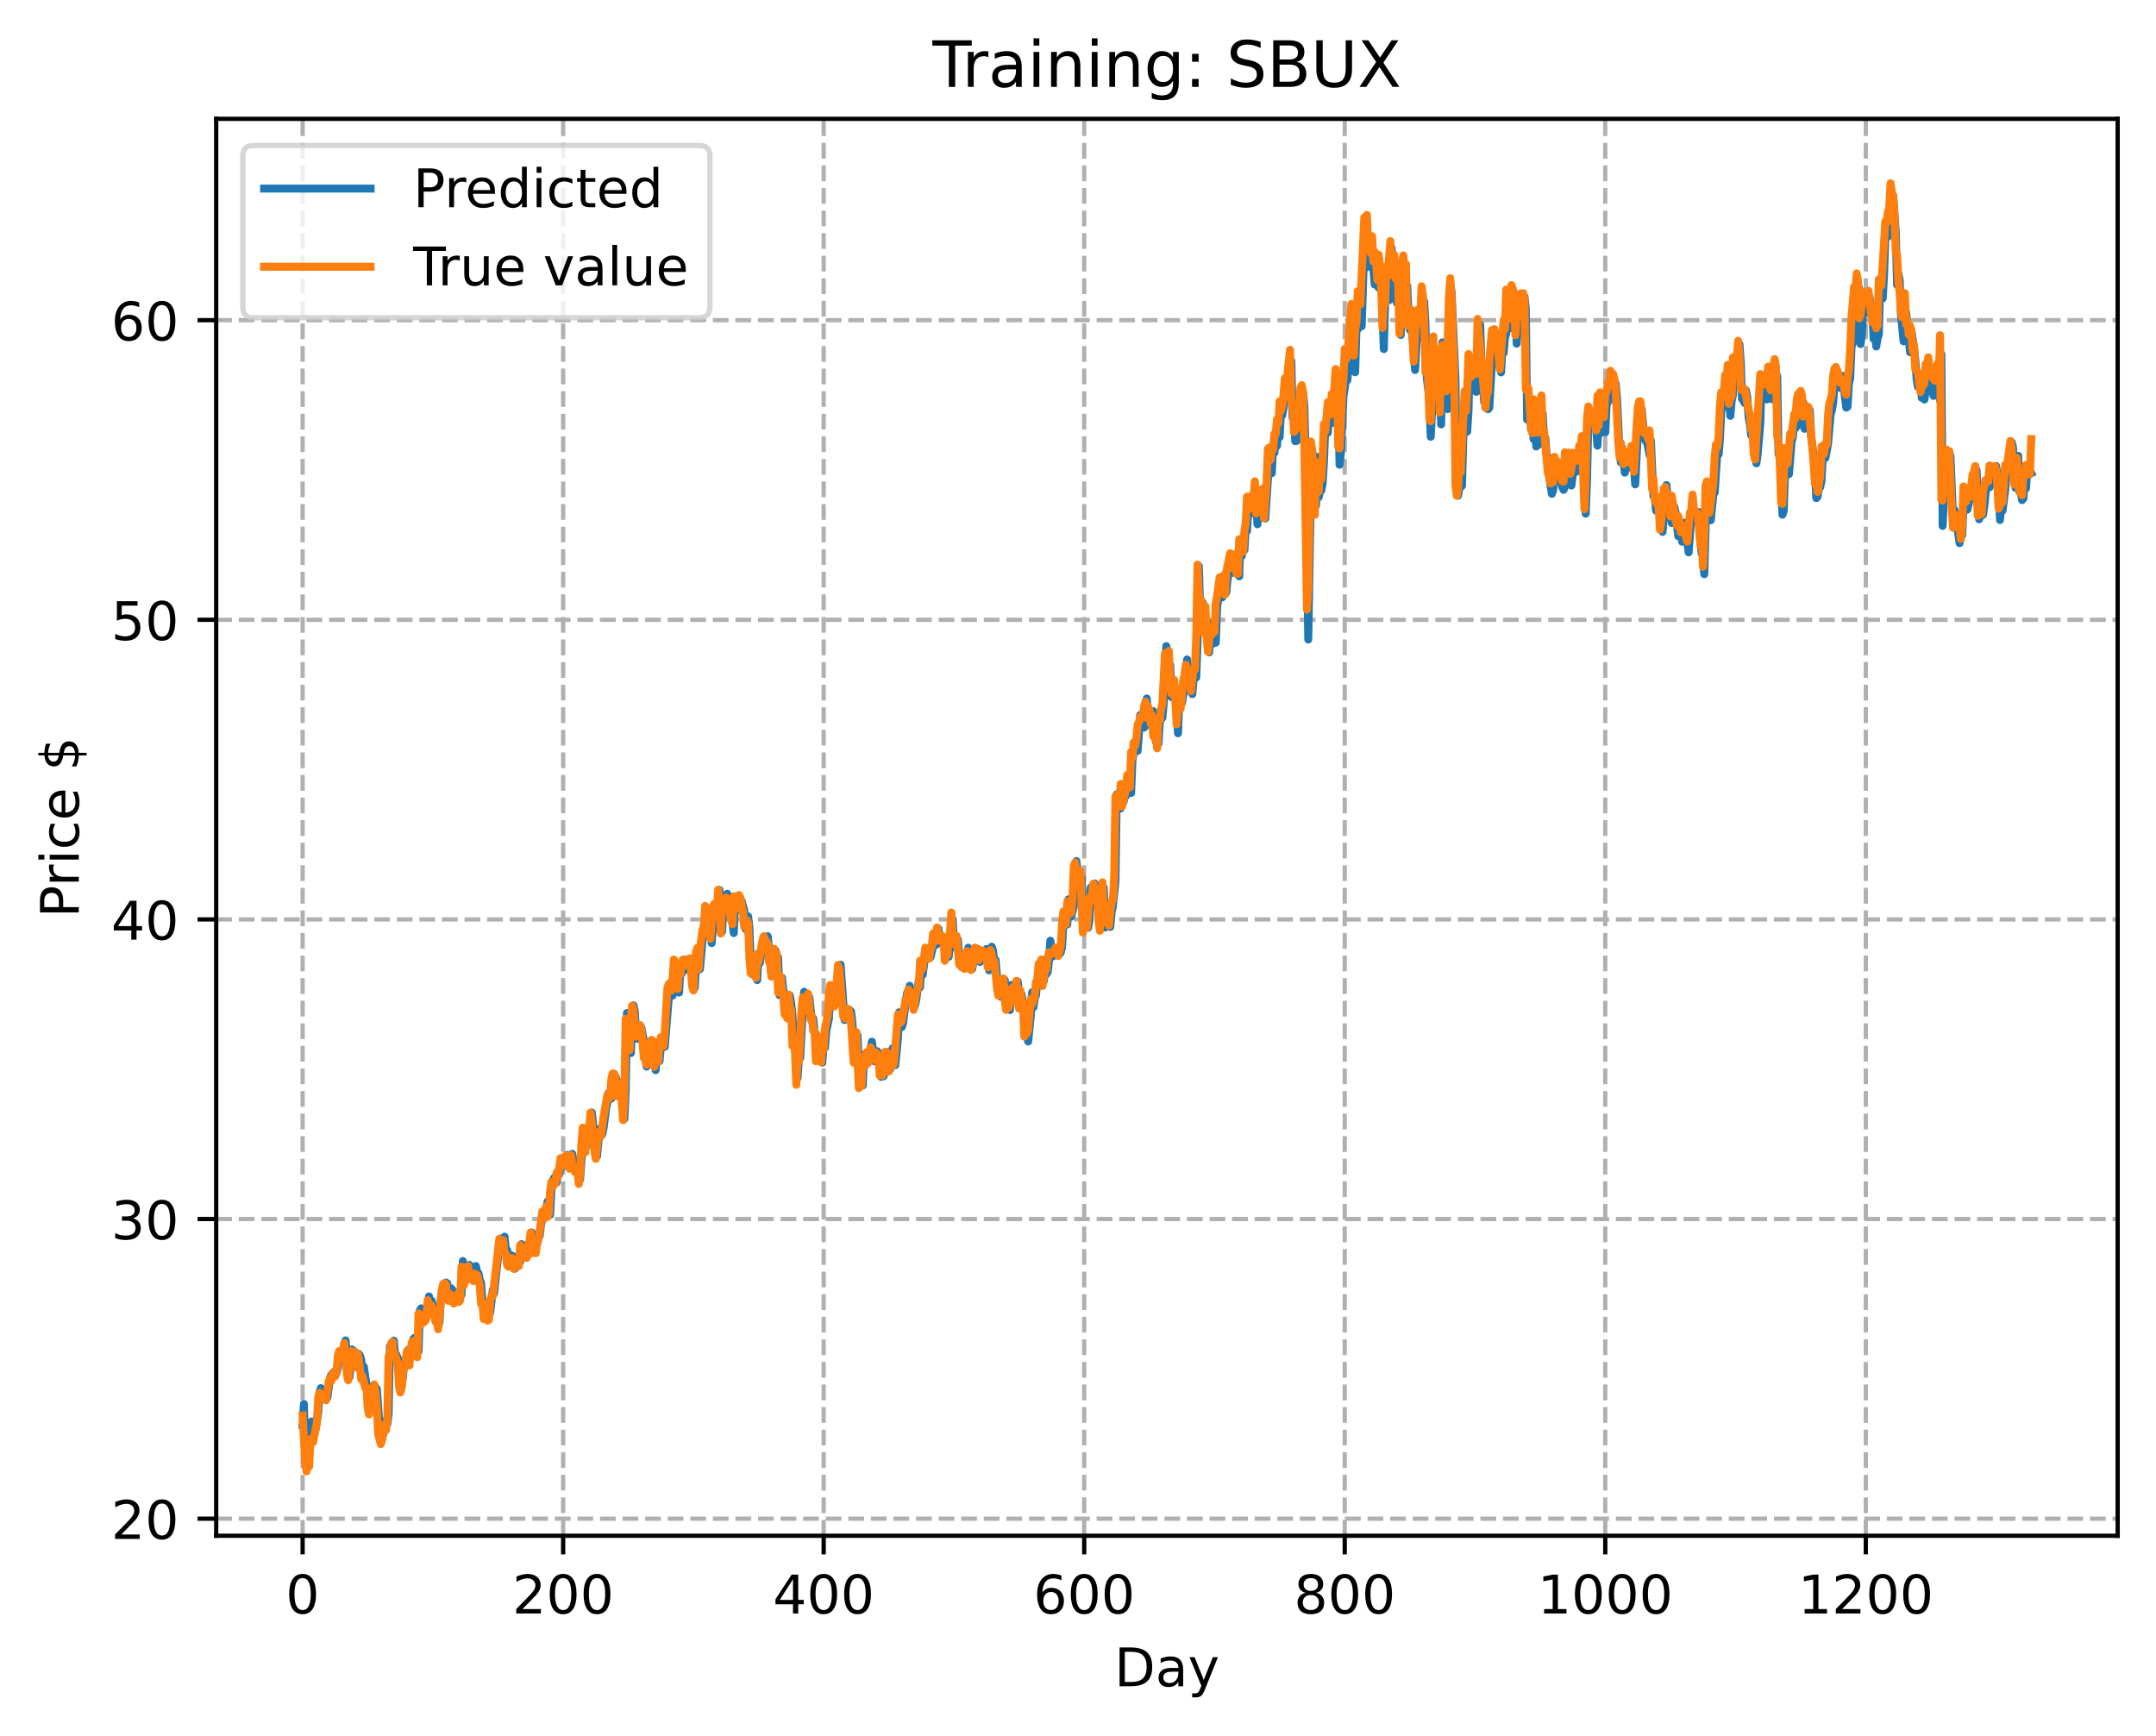 <?xml version="1.0" encoding="utf-8" standalone="no"?>
<!DOCTYPE svg PUBLIC "-//W3C//DTD SVG 1.1//EN"
  "http://www.w3.org/Graphics/SVG/1.1/DTD/svg11.dtd">
<!-- Created with matplotlib (https://matplotlib.org/) -->
<svg height="325.986pt" version="1.1" viewBox="0 0 404.923 325.986" width="404.923pt" xmlns="http://www.w3.org/2000/svg" xmlns:xlink="http://www.w3.org/1999/xlink">
 <defs>
  <style type="text/css">
*{stroke-linecap:butt;stroke-linejoin:round;}
  </style>
 </defs>
 <g id="figure_1">
  <g id="patch_1">
   <path d="M 0 325.986 
L 404.923 325.986 
L 404.923 0 
L 0 0 
z
" style="fill:#ffffff;"/>
  </g>
  <g id="axes_1">
   <g id="patch_2">
    <path d="M 40.603 288.43 
L 397.723 288.43 
L 397.723 22.318 
L 40.603 22.318 
z
" style="fill:#ffffff;"/>
   </g>
   <g id="matplotlib.axis_1">
    <g id="xtick_1">
     <g id="line2d_1">
      <path clip-path="url(#pf3129514a4)" d="M 56.836 288.43 
L 56.836 22.318 
" style="fill:none;stroke:#b0b0b0;stroke-dasharray:2.96,1.28;stroke-dashoffset:0;stroke-width:0.8;"/>
     </g>
     <g id="line2d_2">
      <defs>
       <path d="M 0 0 
L 0 3.5 
" id="m5b0d83185a" style="stroke:#000000;stroke-width:0.8;"/>
      </defs>
      <g>
       <use style="stroke:#000000;stroke-width:0.8;" x="56.836" xlink:href="#m5b0d83185a" y="288.43"/>
      </g>
     </g>
     <g id="text_1">
      <!-- 0 -->
      <defs>
       <path d="M 31.781 66.406 
Q 24.172 66.406 20.328 58.906 
Q 16.5 51.422 16.5 36.375 
Q 16.5 21.391 20.328 13.891 
Q 24.172 6.391 31.781 6.391 
Q 39.453 6.391 43.281 13.891 
Q 47.125 21.391 47.125 36.375 
Q 47.125 51.422 43.281 58.906 
Q 39.453 66.406 31.781 66.406 
z
M 31.781 74.219 
Q 44.047 74.219 50.516 64.516 
Q 56.984 54.828 56.984 36.375 
Q 56.984 17.969 50.516 8.266 
Q 44.047 -1.422 31.781 -1.422 
Q 19.531 -1.422 13.062 8.266 
Q 6.594 17.969 6.594 36.375 
Q 6.594 54.828 13.062 64.516 
Q 19.531 74.219 31.781 74.219 
z
" id="DejaVuSans-48"/>
      </defs>
      <g transform="translate(53.655 303.029)scale(0.1 -0.1)">
       <use xlink:href="#DejaVuSans-48"/>
      </g>
     </g>
    </g>
    <g id="xtick_2">
     <g id="line2d_3">
      <path clip-path="url(#pf3129514a4)" d="M 105.766 288.43 
L 105.766 22.318 
" style="fill:none;stroke:#b0b0b0;stroke-dasharray:2.96,1.28;stroke-dashoffset:0;stroke-width:0.8;"/>
     </g>
     <g id="line2d_4">
      <g>
       <use style="stroke:#000000;stroke-width:0.8;" x="105.766" xlink:href="#m5b0d83185a" y="288.43"/>
      </g>
     </g>
     <g id="text_2">
      <!-- 200 -->
      <defs>
       <path d="M 19.188 8.297 
L 53.609 8.297 
L 53.609 0 
L 7.328 0 
L 7.328 8.297 
Q 12.938 14.109 22.625 23.891 
Q 32.328 33.688 34.812 36.531 
Q 39.547 41.844 41.422 45.531 
Q 43.312 49.219 43.312 52.781 
Q 43.312 58.594 39.234 62.25 
Q 35.156 65.922 28.609 65.922 
Q 23.969 65.922 18.812 64.312 
Q 13.672 62.703 7.812 59.422 
L 7.812 69.391 
Q 13.766 71.781 18.938 73 
Q 24.125 74.219 28.422 74.219 
Q 39.75 74.219 46.484 68.547 
Q 53.219 62.891 53.219 53.422 
Q 53.219 48.922 51.531 44.891 
Q 49.859 40.875 45.406 35.406 
Q 44.188 33.984 37.641 27.219 
Q 31.109 20.453 19.188 8.297 
z
" id="DejaVuSans-50"/>
      </defs>
      <g transform="translate(96.223 303.029)scale(0.1 -0.1)">
       <use xlink:href="#DejaVuSans-50"/>
       <use x="63.623" xlink:href="#DejaVuSans-48"/>
       <use x="127.246" xlink:href="#DejaVuSans-48"/>
      </g>
     </g>
    </g>
    <g id="xtick_3">
     <g id="line2d_5">
      <path clip-path="url(#pf3129514a4)" d="M 154.697 288.43 
L 154.697 22.318 
" style="fill:none;stroke:#b0b0b0;stroke-dasharray:2.96,1.28;stroke-dashoffset:0;stroke-width:0.8;"/>
     </g>
     <g id="line2d_6">
      <g>
       <use style="stroke:#000000;stroke-width:0.8;" x="154.697" xlink:href="#m5b0d83185a" y="288.43"/>
      </g>
     </g>
     <g id="text_3">
      <!-- 400 -->
      <defs>
       <path d="M 37.797 64.312 
L 12.891 25.391 
L 37.797 25.391 
z
M 35.203 72.906 
L 47.609 72.906 
L 47.609 25.391 
L 58.016 25.391 
L 58.016 17.188 
L 47.609 17.188 
L 47.609 0 
L 37.797 0 
L 37.797 17.188 
L 4.891 17.188 
L 4.891 26.703 
z
" id="DejaVuSans-52"/>
      </defs>
      <g transform="translate(145.153 303.029)scale(0.1 -0.1)">
       <use xlink:href="#DejaVuSans-52"/>
       <use x="63.623" xlink:href="#DejaVuSans-48"/>
       <use x="127.246" xlink:href="#DejaVuSans-48"/>
      </g>
     </g>
    </g>
    <g id="xtick_4">
     <g id="line2d_7">
      <path clip-path="url(#pf3129514a4)" d="M 203.628 288.43 
L 203.628 22.318 
" style="fill:none;stroke:#b0b0b0;stroke-dasharray:2.96,1.28;stroke-dashoffset:0;stroke-width:0.8;"/>
     </g>
     <g id="line2d_8">
      <g>
       <use style="stroke:#000000;stroke-width:0.8;" x="203.628" xlink:href="#m5b0d83185a" y="288.43"/>
      </g>
     </g>
     <g id="text_4">
      <!-- 600 -->
      <defs>
       <path d="M 33.016 40.375 
Q 26.375 40.375 22.484 35.828 
Q 18.609 31.297 18.609 23.391 
Q 18.609 15.531 22.484 10.953 
Q 26.375 6.391 33.016 6.391 
Q 39.656 6.391 43.531 10.953 
Q 47.406 15.531 47.406 23.391 
Q 47.406 31.297 43.531 35.828 
Q 39.656 40.375 33.016 40.375 
z
M 52.594 71.297 
L 52.594 62.312 
Q 48.875 64.062 45.094 64.984 
Q 41.312 65.922 37.594 65.922 
Q 27.828 65.922 22.672 59.328 
Q 17.531 52.734 16.797 39.406 
Q 19.672 43.656 24.016 45.922 
Q 28.375 48.188 33.594 48.188 
Q 44.578 48.188 50.953 41.516 
Q 57.328 34.859 57.328 23.391 
Q 57.328 12.156 50.688 5.359 
Q 44.047 -1.422 33.016 -1.422 
Q 20.359 -1.422 13.672 8.266 
Q 6.984 17.969 6.984 36.375 
Q 6.984 53.656 15.188 63.938 
Q 23.391 74.219 37.203 74.219 
Q 40.922 74.219 44.703 73.484 
Q 48.484 72.75 52.594 71.297 
z
" id="DejaVuSans-54"/>
      </defs>
      <g transform="translate(194.084 303.029)scale(0.1 -0.1)">
       <use xlink:href="#DejaVuSans-54"/>
       <use x="63.623" xlink:href="#DejaVuSans-48"/>
       <use x="127.246" xlink:href="#DejaVuSans-48"/>
      </g>
     </g>
    </g>
    <g id="xtick_5">
     <g id="line2d_9">
      <path clip-path="url(#pf3129514a4)" d="M 252.558 288.43 
L 252.558 22.318 
" style="fill:none;stroke:#b0b0b0;stroke-dasharray:2.96,1.28;stroke-dashoffset:0;stroke-width:0.8;"/>
     </g>
     <g id="line2d_10">
      <g>
       <use style="stroke:#000000;stroke-width:0.8;" x="252.558" xlink:href="#m5b0d83185a" y="288.43"/>
      </g>
     </g>
     <g id="text_5">
      <!-- 800 -->
      <defs>
       <path d="M 31.781 34.625 
Q 24.75 34.625 20.719 30.859 
Q 16.703 27.094 16.703 20.516 
Q 16.703 13.922 20.719 10.156 
Q 24.75 6.391 31.781 6.391 
Q 38.812 6.391 42.859 10.172 
Q 46.922 13.969 46.922 20.516 
Q 46.922 27.094 42.891 30.859 
Q 38.875 34.625 31.781 34.625 
z
M 21.922 38.812 
Q 15.578 40.375 12.031 44.719 
Q 8.5 49.078 8.5 55.328 
Q 8.5 64.062 14.719 69.141 
Q 20.953 74.219 31.781 74.219 
Q 42.672 74.219 48.875 69.141 
Q 55.078 64.062 55.078 55.328 
Q 55.078 49.078 51.531 44.719 
Q 48 40.375 41.703 38.812 
Q 48.828 37.156 52.797 32.312 
Q 56.781 27.484 56.781 20.516 
Q 56.781 9.906 50.312 4.234 
Q 43.844 -1.422 31.781 -1.422 
Q 19.734 -1.422 13.25 4.234 
Q 6.781 9.906 6.781 20.516 
Q 6.781 27.484 10.781 32.312 
Q 14.797 37.156 21.922 38.812 
z
M 18.312 54.391 
Q 18.312 48.734 21.844 45.562 
Q 25.391 42.391 31.781 42.391 
Q 38.141 42.391 41.719 45.562 
Q 45.312 48.734 45.312 54.391 
Q 45.312 60.062 41.719 63.234 
Q 38.141 66.406 31.781 66.406 
Q 25.391 66.406 21.844 63.234 
Q 18.312 60.062 18.312 54.391 
z
" id="DejaVuSans-56"/>
      </defs>
      <g transform="translate(243.015 303.029)scale(0.1 -0.1)">
       <use xlink:href="#DejaVuSans-56"/>
       <use x="63.623" xlink:href="#DejaVuSans-48"/>
       <use x="127.246" xlink:href="#DejaVuSans-48"/>
      </g>
     </g>
    </g>
    <g id="xtick_6">
     <g id="line2d_11">
      <path clip-path="url(#pf3129514a4)" d="M 301.489 288.43 
L 301.489 22.318 
" style="fill:none;stroke:#b0b0b0;stroke-dasharray:2.96,1.28;stroke-dashoffset:0;stroke-width:0.8;"/>
     </g>
     <g id="line2d_12">
      <g>
       <use style="stroke:#000000;stroke-width:0.8;" x="301.489" xlink:href="#m5b0d83185a" y="288.43"/>
      </g>
     </g>
     <g id="text_6">
      <!-- 1000 -->
      <defs>
       <path d="M 12.406 8.297 
L 28.516 8.297 
L 28.516 63.922 
L 10.984 60.406 
L 10.984 69.391 
L 28.422 72.906 
L 38.281 72.906 
L 38.281 8.297 
L 54.391 8.297 
L 54.391 0 
L 12.406 0 
z
" id="DejaVuSans-49"/>
      </defs>
      <g transform="translate(288.764 303.029)scale(0.1 -0.1)">
       <use xlink:href="#DejaVuSans-49"/>
       <use x="63.623" xlink:href="#DejaVuSans-48"/>
       <use x="127.246" xlink:href="#DejaVuSans-48"/>
       <use x="190.869" xlink:href="#DejaVuSans-48"/>
      </g>
     </g>
    </g>
    <g id="xtick_7">
     <g id="line2d_13">
      <path clip-path="url(#pf3129514a4)" d="M 350.419 288.43 
L 350.419 22.318 
" style="fill:none;stroke:#b0b0b0;stroke-dasharray:2.96,1.28;stroke-dashoffset:0;stroke-width:0.8;"/>
     </g>
     <g id="line2d_14">
      <g>
       <use style="stroke:#000000;stroke-width:0.8;" x="350.419" xlink:href="#m5b0d83185a" y="288.43"/>
      </g>
     </g>
     <g id="text_7">
      <!-- 1200 -->
      <g transform="translate(337.694 303.029)scale(0.1 -0.1)">
       <use xlink:href="#DejaVuSans-49"/>
       <use x="63.623" xlink:href="#DejaVuSans-50"/>
       <use x="127.246" xlink:href="#DejaVuSans-48"/>
       <use x="190.869" xlink:href="#DejaVuSans-48"/>
      </g>
     </g>
    </g>
    <g id="text_8">
     <!-- Day -->
     <defs>
      <path d="M 19.672 64.797 
L 19.672 8.109 
L 31.594 8.109 
Q 46.688 8.109 53.688 14.938 
Q 60.688 21.781 60.688 36.531 
Q 60.688 51.172 53.688 57.984 
Q 46.688 64.797 31.594 64.797 
z
M 9.812 72.906 
L 30.078 72.906 
Q 51.266 72.906 61.172 64.094 
Q 71.094 55.281 71.094 36.531 
Q 71.094 17.672 61.125 8.828 
Q 51.172 0 30.078 0 
L 9.812 0 
z
" id="DejaVuSans-68"/>
      <path d="M 34.281 27.484 
Q 23.391 27.484 19.188 25 
Q 14.984 22.516 14.984 16.5 
Q 14.984 11.719 18.141 8.906 
Q 21.297 6.109 26.703 6.109 
Q 34.188 6.109 38.703 11.406 
Q 43.219 16.703 43.219 25.484 
L 43.219 27.484 
z
M 52.203 31.203 
L 52.203 0 
L 43.219 0 
L 43.219 8.297 
Q 40.141 3.328 35.547 0.953 
Q 30.953 -1.422 24.312 -1.422 
Q 15.922 -1.422 10.953 3.297 
Q 6 8.016 6 15.922 
Q 6 25.141 12.172 29.828 
Q 18.359 34.516 30.609 34.516 
L 43.219 34.516 
L 43.219 35.406 
Q 43.219 41.609 39.141 45 
Q 35.062 48.391 27.688 48.391 
Q 23 48.391 18.547 47.266 
Q 14.109 46.141 10.016 43.891 
L 10.016 52.203 
Q 14.938 54.109 19.578 55.047 
Q 24.219 56 28.609 56 
Q 40.484 56 46.344 49.844 
Q 52.203 43.703 52.203 31.203 
z
" id="DejaVuSans-97"/>
      <path d="M 32.172 -5.078 
Q 28.375 -14.844 24.75 -17.812 
Q 21.141 -20.797 15.094 -20.797 
L 7.906 -20.797 
L 7.906 -13.281 
L 13.188 -13.281 
Q 16.891 -13.281 18.938 -11.516 
Q 21 -9.766 23.484 -3.219 
L 25.094 0.875 
L 2.984 54.688 
L 12.5 54.688 
L 29.594 11.922 
L 46.688 54.688 
L 56.203 54.688 
z
" id="DejaVuSans-121"/>
     </defs>
     <g transform="translate(209.29 316.707)scale(0.1 -0.1)">
      <use xlink:href="#DejaVuSans-68"/>
      <use x="77.002" xlink:href="#DejaVuSans-97"/>
      <use x="138.281" xlink:href="#DejaVuSans-121"/>
     </g>
    </g>
   </g>
   <g id="matplotlib.axis_2">
    <g id="ytick_1">
     <g id="line2d_15">
      <path clip-path="url(#pf3129514a4)" d="M 40.603 285.225 
L 397.723 285.225 
" style="fill:none;stroke:#b0b0b0;stroke-dasharray:2.96,1.28;stroke-dashoffset:0;stroke-width:0.8;"/>
     </g>
     <g id="line2d_16">
      <defs>
       <path d="M 0 0 
L -3.5 0 
" id="m621eaa3939" style="stroke:#000000;stroke-width:0.8;"/>
      </defs>
      <g>
       <use style="stroke:#000000;stroke-width:0.8;" x="40.603" xlink:href="#m621eaa3939" y="285.225"/>
      </g>
     </g>
     <g id="text_9">
      <!-- 20 -->
      <g transform="translate(20.878 289.025)scale(0.1 -0.1)">
       <use xlink:href="#DejaVuSans-50"/>
       <use x="63.623" xlink:href="#DejaVuSans-48"/>
      </g>
     </g>
    </g>
    <g id="ytick_2">
     <g id="line2d_17">
      <path clip-path="url(#pf3129514a4)" d="M 40.603 228.952 
L 397.723 228.952 
" style="fill:none;stroke:#b0b0b0;stroke-dasharray:2.96,1.28;stroke-dashoffset:0;stroke-width:0.8;"/>
     </g>
     <g id="line2d_18">
      <g>
       <use style="stroke:#000000;stroke-width:0.8;" x="40.603" xlink:href="#m621eaa3939" y="228.952"/>
      </g>
     </g>
     <g id="text_10">
      <!-- 30 -->
      <defs>
       <path d="M 40.578 39.312 
Q 47.656 37.797 51.625 33 
Q 55.609 28.219 55.609 21.188 
Q 55.609 10.406 48.188 4.484 
Q 40.766 -1.422 27.094 -1.422 
Q 22.516 -1.422 17.656 -0.516 
Q 12.797 0.391 7.625 2.203 
L 7.625 11.719 
Q 11.719 9.328 16.594 8.109 
Q 21.484 6.891 26.812 6.891 
Q 36.078 6.891 40.938 10.547 
Q 45.797 14.203 45.797 21.188 
Q 45.797 27.641 41.281 31.266 
Q 36.766 34.906 28.719 34.906 
L 20.219 34.906 
L 20.219 43.016 
L 29.109 43.016 
Q 36.375 43.016 40.234 45.922 
Q 44.094 48.828 44.094 54.297 
Q 44.094 59.906 40.109 62.906 
Q 36.141 65.922 28.719 65.922 
Q 24.656 65.922 20.016 65.031 
Q 15.375 64.156 9.812 62.312 
L 9.812 71.094 
Q 15.438 72.656 20.344 73.438 
Q 25.25 74.219 29.594 74.219 
Q 40.828 74.219 47.359 69.109 
Q 53.906 64.016 53.906 55.328 
Q 53.906 49.266 50.438 45.094 
Q 46.969 40.922 40.578 39.312 
z
" id="DejaVuSans-51"/>
      </defs>
      <g transform="translate(20.878 232.751)scale(0.1 -0.1)">
       <use xlink:href="#DejaVuSans-51"/>
       <use x="63.623" xlink:href="#DejaVuSans-48"/>
      </g>
     </g>
    </g>
    <g id="ytick_3">
     <g id="line2d_19">
      <path clip-path="url(#pf3129514a4)" d="M 40.603 172.678 
L 397.723 172.678 
" style="fill:none;stroke:#b0b0b0;stroke-dasharray:2.96,1.28;stroke-dashoffset:0;stroke-width:0.8;"/>
     </g>
     <g id="line2d_20">
      <g>
       <use style="stroke:#000000;stroke-width:0.8;" x="40.603" xlink:href="#m621eaa3939" y="172.678"/>
      </g>
     </g>
     <g id="text_11">
      <!-- 40 -->
      <g transform="translate(20.878 176.477)scale(0.1 -0.1)">
       <use xlink:href="#DejaVuSans-52"/>
       <use x="63.623" xlink:href="#DejaVuSans-48"/>
      </g>
     </g>
    </g>
    <g id="ytick_4">
     <g id="line2d_21">
      <path clip-path="url(#pf3129514a4)" d="M 40.603 116.405 
L 397.723 116.405 
" style="fill:none;stroke:#b0b0b0;stroke-dasharray:2.96,1.28;stroke-dashoffset:0;stroke-width:0.8;"/>
     </g>
     <g id="line2d_22">
      <g>
       <use style="stroke:#000000;stroke-width:0.8;" x="40.603" xlink:href="#m621eaa3939" y="116.405"/>
      </g>
     </g>
     <g id="text_12">
      <!-- 50 -->
      <defs>
       <path d="M 10.797 72.906 
L 49.516 72.906 
L 49.516 64.594 
L 19.828 64.594 
L 19.828 46.734 
Q 21.969 47.469 24.109 47.828 
Q 26.266 48.188 28.422 48.188 
Q 40.625 48.188 47.75 41.5 
Q 54.891 34.812 54.891 23.391 
Q 54.891 11.625 47.562 5.094 
Q 40.234 -1.422 26.906 -1.422 
Q 22.312 -1.422 17.547 -0.641 
Q 12.797 0.141 7.719 1.703 
L 7.719 11.625 
Q 12.109 9.234 16.797 8.062 
Q 21.484 6.891 26.703 6.891 
Q 35.156 6.891 40.078 11.328 
Q 45.016 15.766 45.016 23.391 
Q 45.016 31 40.078 35.438 
Q 35.156 39.891 26.703 39.891 
Q 22.75 39.891 18.812 39.016 
Q 14.891 38.141 10.797 36.281 
z
" id="DejaVuSans-53"/>
      </defs>
      <g transform="translate(20.878 120.204)scale(0.1 -0.1)">
       <use xlink:href="#DejaVuSans-53"/>
       <use x="63.623" xlink:href="#DejaVuSans-48"/>
      </g>
     </g>
    </g>
    <g id="ytick_5">
     <g id="line2d_23">
      <path clip-path="url(#pf3129514a4)" d="M 40.603 60.131 
L 397.723 60.131 
" style="fill:none;stroke:#b0b0b0;stroke-dasharray:2.96,1.28;stroke-dashoffset:0;stroke-width:0.8;"/>
     </g>
     <g id="line2d_24">
      <g>
       <use style="stroke:#000000;stroke-width:0.8;" x="40.603" xlink:href="#m621eaa3939" y="60.131"/>
      </g>
     </g>
     <g id="text_13">
      <!-- 60 -->
      <g transform="translate(20.878 63.93)scale(0.1 -0.1)">
       <use xlink:href="#DejaVuSans-54"/>
       <use x="63.623" xlink:href="#DejaVuSans-48"/>
      </g>
     </g>
    </g>
    <g id="text_14">
     <!-- Price $ -->
     <defs>
      <path d="M 19.672 64.797 
L 19.672 37.406 
L 32.078 37.406 
Q 38.969 37.406 42.719 40.969 
Q 46.484 44.531 46.484 51.125 
Q 46.484 57.672 42.719 61.234 
Q 38.969 64.797 32.078 64.797 
z
M 9.812 72.906 
L 32.078 72.906 
Q 44.344 72.906 50.609 67.359 
Q 56.891 61.812 56.891 51.125 
Q 56.891 40.328 50.609 34.812 
Q 44.344 29.297 32.078 29.297 
L 19.672 29.297 
L 19.672 0 
L 9.812 0 
z
" id="DejaVuSans-80"/>
      <path d="M 41.109 46.297 
Q 39.594 47.172 37.812 47.578 
Q 36.031 48 33.891 48 
Q 26.266 48 22.188 43.047 
Q 18.109 38.094 18.109 28.812 
L 18.109 0 
L 9.078 0 
L 9.078 54.688 
L 18.109 54.688 
L 18.109 46.188 
Q 20.953 51.172 25.484 53.578 
Q 30.031 56 36.531 56 
Q 37.453 56 38.578 55.875 
Q 39.703 55.766 41.062 55.516 
z
" id="DejaVuSans-114"/>
      <path d="M 9.422 54.688 
L 18.406 54.688 
L 18.406 0 
L 9.422 0 
z
M 9.422 75.984 
L 18.406 75.984 
L 18.406 64.594 
L 9.422 64.594 
z
" id="DejaVuSans-105"/>
      <path d="M 48.781 52.594 
L 48.781 44.188 
Q 44.969 46.297 41.141 47.344 
Q 37.312 48.391 33.406 48.391 
Q 24.656 48.391 19.812 42.844 
Q 14.984 37.312 14.984 27.297 
Q 14.984 17.281 19.812 11.734 
Q 24.656 6.203 33.406 6.203 
Q 37.312 6.203 41.141 7.25 
Q 44.969 8.297 48.781 10.406 
L 48.781 2.094 
Q 45.016 0.344 40.984 -0.531 
Q 36.969 -1.422 32.422 -1.422 
Q 20.062 -1.422 12.781 6.344 
Q 5.516 14.109 5.516 27.297 
Q 5.516 40.672 12.859 48.328 
Q 20.219 56 33.016 56 
Q 37.156 56 41.109 55.141 
Q 45.062 54.297 48.781 52.594 
z
" id="DejaVuSans-99"/>
      <path d="M 56.203 29.594 
L 56.203 25.203 
L 14.891 25.203 
Q 15.484 15.922 20.484 11.062 
Q 25.484 6.203 34.422 6.203 
Q 39.594 6.203 44.453 7.469 
Q 49.312 8.734 54.109 11.281 
L 54.109 2.781 
Q 49.266 0.734 44.188 -0.344 
Q 39.109 -1.422 33.891 -1.422 
Q 20.797 -1.422 13.156 6.188 
Q 5.516 13.812 5.516 26.812 
Q 5.516 40.234 12.766 48.109 
Q 20.016 56 32.328 56 
Q 43.359 56 49.781 48.891 
Q 56.203 41.797 56.203 29.594 
z
M 47.219 32.234 
Q 47.125 39.594 43.094 43.984 
Q 39.062 48.391 32.422 48.391 
Q 24.906 48.391 20.391 44.141 
Q 15.875 39.891 15.188 32.172 
z
" id="DejaVuSans-101"/>
      <path id="DejaVuSans-32"/>
      <path d="M 33.797 -14.703 
L 28.906 -14.703 
L 28.859 0 
Q 23.734 0.094 18.609 1.188 
Q 13.484 2.297 8.297 4.5 
L 8.297 13.281 
Q 13.281 10.156 18.375 8.562 
Q 23.484 6.984 28.906 6.938 
L 28.906 29.203 
Q 18.109 30.953 13.203 35.156 
Q 8.297 39.359 8.297 46.688 
Q 8.297 54.641 13.625 59.219 
Q 18.953 63.812 28.906 64.5 
L 28.906 75.984 
L 33.797 75.984 
L 33.797 64.656 
Q 38.328 64.453 42.578 63.688 
Q 46.828 62.938 50.875 61.625 
L 50.875 53.078 
Q 46.828 55.125 42.547 56.25 
Q 38.281 57.375 33.797 57.562 
L 33.797 36.719 
Q 44.875 35.016 50.094 30.609 
Q 55.328 26.219 55.328 18.609 
Q 55.328 10.359 49.781 5.594 
Q 44.234 0.828 33.797 0.094 
z
M 28.906 37.594 
L 28.906 57.625 
Q 23.25 56.984 20.266 54.391 
Q 17.281 51.812 17.281 47.516 
Q 17.281 43.312 20.031 40.969 
Q 22.797 38.625 28.906 37.594 
z
M 33.797 28.219 
L 33.797 7.078 
Q 39.984 7.906 43.141 10.594 
Q 46.297 13.281 46.297 17.672 
Q 46.297 21.969 43.281 24.5 
Q 40.281 27.047 33.797 28.219 
z
" id="DejaVuSans-36"/>
     </defs>
     <g transform="translate(14.798 172.342)rotate(-90)scale(0.1 -0.1)">
      <use xlink:href="#DejaVuSans-80"/>
      <use x="58.553" xlink:href="#DejaVuSans-114"/>
      <use x="99.666" xlink:href="#DejaVuSans-105"/>
      <use x="127.449" xlink:href="#DejaVuSans-99"/>
      <use x="182.43" xlink:href="#DejaVuSans-101"/>
      <use x="243.953" xlink:href="#DejaVuSans-32"/>
      <use x="275.74" xlink:href="#DejaVuSans-36"/>
     </g>
    </g>
   </g>
   <g id="line2d_25">
    <path clip-path="url(#pf3129514a4)" d="M 56.836 267.646 
L 57.081 263.697 
L 57.325 273.235 
L 57.57 274.435 
L 57.814 273.767 
L 58.059 270.224 
L 58.304 269.975 
L 58.548 266.975 
L 58.793 269.124 
L 59.282 268.409 
L 59.772 265.199 
L 60.016 261.438 
L 60.261 260.713 
L 60.75 261.999 
L 60.995 260.954 
L 61.484 262.493 
L 61.974 258.837 
L 62.218 258.227 
L 62.463 258.761 
L 62.708 257.668 
L 62.952 257.895 
L 63.197 257.882 
L 63.441 256.957 
L 63.686 254.023 
L 63.931 253.863 
L 64.175 254.128 
L 64.42 255.172 
L 64.665 252.337 
L 64.909 251.751 
L 65.399 257.996 
L 65.643 258.601 
L 66.133 253.467 
L 66.622 253.902 
L 67.111 255.765 
L 67.356 254.262 
L 67.601 254.619 
L 67.845 255.396 
L 68.09 257.924 
L 68.335 256.696 
L 68.824 260.062 
L 69.069 260.208 
L 69.313 263.053 
L 69.558 264.071 
L 69.802 264.156 
L 70.047 263.793 
L 70.292 262.772 
L 70.536 260.546 
L 70.781 260.876 
L 71.27 267.809 
L 71.515 269.539 
L 71.76 270.172 
L 72.004 269.197 
L 72.249 266.896 
L 72.494 267.75 
L 72.738 267.495 
L 72.983 265.68 
L 73.228 252.892 
L 73.472 252.918 
L 73.717 252.175 
L 73.962 251.797 
L 74.206 254.461 
L 74.451 254.432 
L 74.696 255.039 
L 74.94 256.257 
L 75.429 260.31 
L 75.674 258.631 
L 75.919 255.541 
L 76.408 254.991 
L 76.653 253.539 
L 76.897 253.856 
L 77.142 254.885 
L 77.387 252.642 
L 77.631 251.46 
L 77.876 251.249 
L 78.121 251.87 
L 78.61 253.793 
L 78.855 246.099 
L 79.099 245.727 
L 79.344 247.739 
L 79.589 248.294 
L 79.833 247.164 
L 80.078 246.589 
L 80.323 245.697 
L 80.567 243.487 
L 80.812 245.495 
L 81.056 244.278 
L 81.546 246.197 
L 81.79 246.257 
L 82.035 247.734 
L 82.28 247.889 
L 82.524 248.46 
L 82.769 244.381 
L 83.014 242.465 
L 83.258 241.584 
L 83.748 240.871 
L 83.992 241.026 
L 84.237 243.335 
L 84.726 241.969 
L 84.971 242.271 
L 85.216 244.363 
L 85.46 243.435 
L 86.194 242.619 
L 86.439 243.322 
L 86.684 243.164 
L 86.928 236.833 
L 87.173 239.779 
L 87.417 240.211 
L 87.662 240.336 
L 87.907 239.282 
L 88.151 237.556 
L 88.396 238.888 
L 88.641 238.611 
L 88.885 239.801 
L 89.13 240.08 
L 89.375 237.783 
L 89.619 238.865 
L 89.864 239.153 
L 90.109 240.389 
L 90.353 240.93 
L 90.598 244.457 
L 90.843 244.484 
L 91.087 246.147 
L 91.332 246.19 
L 91.577 244.904 
L 91.821 246.35 
L 92.066 246.513 
L 92.555 242.265 
L 92.8 242.892 
L 93.534 236.089 
L 94.023 232.613 
L 94.512 233.799 
L 94.757 232.262 
L 95.002 234.692 
L 95.246 234.771 
L 95.736 237.604 
L 95.98 235.775 
L 96.225 235.85 
L 96.47 236.459 
L 96.714 238.274 
L 96.959 237.021 
L 97.448 236.918 
L 97.693 236.958 
L 97.938 233.668 
L 98.182 234.869 
L 98.427 234.002 
L 98.672 235.494 
L 98.916 233.87 
L 99.161 234.91 
L 99.405 234.268 
L 99.895 231.493 
L 100.139 234.242 
L 100.384 233.628 
L 100.629 233.549 
L 100.873 233.617 
L 101.118 232.476 
L 101.363 232.093 
L 101.607 229.968 
L 101.852 229.111 
L 102.097 227.667 
L 102.341 228.009 
L 102.586 227.261 
L 102.831 225.661 
L 103.075 228.285 
L 103.32 228.151 
L 103.565 223.535 
L 103.809 221.733 
L 104.054 221.245 
L 104.299 222.267 
L 104.543 222.091 
L 104.788 220.072 
L 105.032 220.575 
L 105.522 217.61 
L 105.766 219.008 
L 106.011 217.836 
L 106.256 218.529 
L 106.5 216.902 
L 106.745 217.032 
L 106.99 219.03 
L 107.234 219.147 
L 107.479 216.712 
L 107.724 218.282 
L 107.968 218.585 
L 108.213 219.487 
L 108.458 219.754 
L 108.947 221.514 
L 109.436 214.653 
L 109.681 212.796 
L 110.17 215.255 
L 110.415 212.086 
L 110.66 212.741 
L 111.149 208.934 
L 111.883 215.352 
L 112.127 217.158 
L 112.617 212.069 
L 112.861 213.145 
L 113.106 213.059 
L 113.351 211.896 
L 113.84 208.165 
L 114.085 207.043 
L 114.329 205.273 
L 114.574 206.308 
L 114.819 206.32 
L 115.063 202.609 
L 115.308 201.67 
L 115.553 202.101 
L 115.797 202.76 
L 116.042 205.83 
L 116.531 203.531 
L 116.776 203.445 
L 117.02 208.36 
L 117.265 210.153 
L 117.51 204.986 
L 117.754 190.258 
L 117.999 194.015 
L 118.488 197.773 
L 118.733 190.674 
L 118.978 188.827 
L 119.222 189.95 
L 119.467 194.174 
L 119.712 195.109 
L 119.956 192.516 
L 120.201 192.564 
L 120.446 192.988 
L 120.935 195.546 
L 121.424 200.319 
L 121.914 199.454 
L 122.158 198.228 
L 122.403 196.385 
L 122.648 195.99 
L 122.892 196.412 
L 123.137 200.993 
L 123.381 198.045 
L 123.626 197.746 
L 123.871 199.3 
L 124.115 196.574 
L 124.36 195.207 
L 124.605 195.159 
L 124.849 196.597 
L 125.828 184.629 
L 126.317 186.985 
L 126.807 180.908 
L 127.541 186.414 
L 127.785 181.901 
L 128.03 182.854 
L 128.275 180.558 
L 128.519 180.218 
L 128.764 182.159 
L 129.253 180.726 
L 129.498 181.564 
L 129.742 180.866 
L 129.987 181.611 
L 130.232 184.907 
L 130.476 185.534 
L 130.721 181.547 
L 130.966 179.406 
L 131.21 178.403 
L 131.455 182.025 
L 131.944 176.439 
L 132.189 173.858 
L 132.434 175.446 
L 132.678 171.162 
L 132.923 172.843 
L 133.168 175.718 
L 133.412 172.156 
L 133.657 177.131 
L 134.146 170.828 
L 134.391 171.355 
L 134.636 171.034 
L 134.88 170.522 
L 135.125 167.15 
L 135.369 170.106 
L 135.614 174.975 
L 135.859 169.663 
L 136.103 171.187 
L 136.348 170.884 
L 136.593 167.86 
L 137.082 170.66 
L 137.327 171.565 
L 137.816 175.239 
L 138.061 168.52 
L 138.305 169.347 
L 138.55 170.939 
L 138.795 170.615 
L 139.039 168.853 
L 139.284 169.203 
L 139.773 170.924 
L 140.018 174.486 
L 140.507 172.111 
L 140.752 174.262 
L 140.996 180.639 
L 141.241 182.958 
L 141.486 182.201 
L 141.73 182.055 
L 142.22 184.075 
L 142.464 179.035 
L 142.709 180.86 
L 142.954 179.296 
L 143.443 177.412 
L 143.688 176.573 
L 143.932 177.205 
L 144.177 175.827 
L 144.422 177.958 
L 144.911 183.313 
L 145.156 183.216 
L 145.4 180.112 
L 145.645 178.561 
L 145.89 179.53 
L 146.134 179.834 
L 146.379 186.887 
L 146.624 185.773 
L 146.868 183.613 
L 147.113 185.972 
L 147.357 186.821 
L 147.602 190.671 
L 148.091 191.051 
L 148.336 186.943 
L 148.581 188.382 
L 148.825 190.501 
L 149.07 195.821 
L 149.315 195.701 
L 149.559 198.095 
L 149.804 202.443 
L 150.049 198.539 
L 150.293 198.714 
L 150.783 189.164 
L 151.027 186.273 
L 151.272 189.217 
L 151.517 189.465 
L 151.761 187.114 
L 152.006 187.341 
L 152.495 191.821 
L 152.74 191.274 
L 152.984 193.994 
L 153.229 194.162 
L 153.474 198.944 
L 153.718 195.59 
L 153.963 195.367 
L 154.452 199.573 
L 154.697 195.867 
L 154.942 196.776 
L 155.186 193.614 
L 155.676 191.347 
L 155.92 186.435 
L 156.165 185.869 
L 156.41 188.819 
L 156.654 187.749 
L 156.899 188.17 
L 157.144 187.723 
L 157.633 181.803 
L 157.878 181.195 
L 158.367 188.134 
L 158.612 191.571 
L 158.856 190.355 
L 159.101 190.555 
L 159.345 191.479 
L 159.59 189.705 
L 159.835 189.969 
L 160.079 191.932 
L 160.569 199.455 
L 160.813 195.353 
L 161.058 194.477 
L 161.303 200.623 
L 161.547 203.5 
L 161.792 202.453 
L 162.037 203.877 
L 162.281 198.084 
L 162.526 200.122 
L 162.771 199.391 
L 163.015 198.095 
L 163.26 198.979 
L 163.749 195.64 
L 164.239 199.328 
L 164.728 197.424 
L 164.972 197.732 
L 165.217 198.99 
L 165.462 202.247 
L 165.706 200.497 
L 165.951 202.134 
L 166.196 199.258 
L 166.44 197.854 
L 166.685 197.619 
L 166.93 201.131 
L 167.174 200.815 
L 167.419 197.849 
L 167.664 196.87 
L 167.908 198.935 
L 168.153 200.048 
L 168.642 195.041 
L 168.887 190.121 
L 169.376 192.88 
L 169.621 192.074 
L 170.355 186.484 
L 170.6 187.648 
L 170.844 185.149 
L 171.333 187.851 
L 171.578 188.221 
L 171.823 188.944 
L 172.067 187.878 
L 172.557 184.181 
L 172.801 185.426 
L 173.046 180.464 
L 173.291 183.072 
L 173.78 179.503 
L 174.025 178.096 
L 174.269 178.296 
L 174.514 178.688 
L 174.759 179.812 
L 175.248 177.671 
L 175.493 175.979 
L 175.737 177.474 
L 175.982 177.331 
L 176.227 174.41 
L 176.471 175.776 
L 176.716 176.171 
L 176.96 176.909 
L 177.205 176.061 
L 177.694 179.474 
L 177.939 178.228 
L 178.184 179.7 
L 178.673 174.51 
L 178.918 172.596 
L 179.162 177.158 
L 179.407 177.958 
L 179.652 176.484 
L 179.896 176.436 
L 180.141 179.228 
L 180.386 180.475 
L 180.63 180.283 
L 180.875 181.365 
L 181.12 180.463 
L 181.364 181.712 
L 181.854 177.998 
L 182.098 178.954 
L 182.588 181.97 
L 183.077 179.326 
L 183.321 178.422 
L 183.566 178.195 
L 183.811 180.435 
L 184.055 180.659 
L 184.3 179.022 
L 184.545 179.091 
L 185.034 178.714 
L 185.279 178.238 
L 185.523 179.571 
L 185.768 182.247 
L 186.013 181.339 
L 186.257 177.808 
L 186.502 178.53 
L 186.747 180.895 
L 186.991 180.317 
L 187.481 186.125 
L 187.725 186.868 
L 187.97 187.207 
L 188.215 184.935 
L 188.459 185.148 
L 188.704 184.078 
L 188.948 188.506 
L 189.193 188.484 
L 189.438 186.061 
L 189.682 189.696 
L 189.927 184.998 
L 190.172 186.335 
L 190.416 185.518 
L 190.661 187.406 
L 190.906 187.5 
L 191.15 184.354 
L 191.395 186.636 
L 191.64 187.828 
L 191.884 186.778 
L 192.129 188.596 
L 192.374 189.128 
L 192.618 192.268 
L 192.863 193.166 
L 193.108 195.598 
L 193.597 190.696 
L 193.842 186.367 
L 194.086 189.175 
L 194.331 187.554 
L 194.575 186.942 
L 194.82 184.081 
L 195.065 183.608 
L 195.309 181.027 
L 195.554 182.497 
L 195.799 180.266 
L 196.043 184.241 
L 196.288 182.383 
L 196.533 182.944 
L 196.777 182.513 
L 197.022 180.337 
L 197.267 176.675 
L 197.511 178.644 
L 197.756 179.609 
L 198.001 178.305 
L 198.245 178.613 
L 198.735 178.337 
L 198.979 179.254 
L 199.224 178.888 
L 199.469 177.849 
L 199.713 173.284 
L 199.958 171.219 
L 200.203 171.798 
L 200.447 173.623 
L 200.692 168.903 
L 200.936 170.226 
L 201.181 172.17 
L 201.67 170.238 
L 201.915 163.36 
L 202.16 161.721 
L 202.649 165.775 
L 202.894 164.873 
L 203.138 164.902 
L 203.383 171.201 
L 203.628 173.81 
L 203.872 169.546 
L 204.362 174.245 
L 204.606 172.787 
L 204.851 166.695 
L 205.096 168.357 
L 205.34 166.225 
L 205.585 165.921 
L 205.83 170.077 
L 206.074 167.738 
L 206.319 171.378 
L 206.808 174.09 
L 207.053 167.541 
L 207.297 166.689 
L 207.542 174.192 
L 207.787 173.729 
L 208.031 169.639 
L 208.521 174.091 
L 208.765 171.411 
L 209.01 170.152 
L 209.499 165.457 
L 209.744 149.202 
L 209.989 150.186 
L 210.233 148.83 
L 210.478 151.833 
L 210.723 148.915 
L 210.967 150.742 
L 211.212 149.748 
L 211.457 149.483 
L 211.701 148.086 
L 211.946 145.789 
L 212.435 148.937 
L 212.68 142.89 
L 213.169 139.755 
L 213.414 140.731 
L 213.658 141.033 
L 214.148 134.287 
L 214.392 135.628 
L 214.882 136.659 
L 215.126 132.535 
L 215.371 131.187 
L 215.616 134.546 
L 215.86 133.691 
L 216.35 136.527 
L 216.594 133.565 
L 216.839 137.887 
L 217.084 139.257 
L 217.328 137.969 
L 217.573 139.634 
L 217.818 135.782 
L 218.062 134.835 
L 218.307 134.832 
L 218.551 132.202 
L 218.796 127.968 
L 219.041 121.349 
L 219.285 122.828 
L 219.53 126.789 
L 219.775 124.85 
L 220.019 130.922 
L 220.264 127.554 
L 220.509 129.627 
L 220.753 129.187 
L 221.243 137.717 
L 221.487 131.611 
L 221.977 132.08 
L 222.221 130.517 
L 222.466 129.987 
L 222.955 123.86 
L 223.2 126.724 
L 223.689 127.803 
L 223.934 130.36 
L 224.179 127.437 
L 224.423 126.585 
L 224.668 127.236 
L 224.912 120.575 
L 225.157 106.328 
L 225.402 113.888 
L 225.646 115.247 
L 225.891 113.216 
L 226.136 118.557 
L 226.38 116.176 
L 226.625 117.378 
L 226.87 121.392 
L 227.114 122.528 
L 227.359 117.717 
L 227.604 117.119 
L 227.848 120.863 
L 228.093 120.299 
L 228.338 120.687 
L 228.582 114.098 
L 229.072 110.898 
L 229.316 110.193 
L 229.561 112.191 
L 229.806 110.147 
L 230.05 110.28 
L 230.295 111.31 
L 230.539 108.858 
L 230.784 107.631 
L 231.273 104.61 
L 231.518 107.569 
L 231.763 105.736 
L 232.007 107.309 
L 232.252 105.628 
L 232.497 107.867 
L 232.741 108.242 
L 232.986 101.29 
L 233.231 104.39 
L 233.475 103.09 
L 233.72 103.299 
L 233.965 99.222 
L 234.209 99.711 
L 234.454 95.397 
L 234.699 95.76 
L 234.943 96.441 
L 235.188 93.065 
L 235.433 96.041 
L 235.677 95.82 
L 235.922 93.363 
L 236.167 98.464 
L 236.411 95.494 
L 236.656 93.935 
L 236.9 93.143 
L 237.145 94.829 
L 237.39 95.472 
L 237.634 97.377 
L 238.368 86.52 
L 238.613 87.205 
L 238.858 88.872 
L 239.102 83.938 
L 239.347 85.027 
L 239.592 82.589 
L 239.836 83.73 
L 240.081 80.535 
L 240.326 82.105 
L 240.57 77.375 
L 240.815 77.993 
L 241.549 73.954 
L 241.794 71.969 
L 242.038 71.436 
L 242.283 70.339 
L 242.527 67.784 
L 242.772 78.506 
L 243.017 76.61 
L 243.261 82.85 
L 243.506 82.814 
L 243.751 82.494 
L 243.995 79.23 
L 244.24 78.673 
L 244.485 75.329 
L 244.729 73.821 
L 244.974 76.201 
L 245.219 85.678 
L 245.708 120.115 
L 246.197 91.947 
L 246.442 84.429 
L 246.931 94.039 
L 247.176 94.937 
L 247.421 85.816 
L 247.665 93.402 
L 247.91 92.132 
L 248.155 92.129 
L 248.399 90.856 
L 248.644 86.884 
L 248.888 80.46 
L 249.133 80.662 
L 249.378 81.266 
L 249.622 77.242 
L 250.112 79.45 
L 250.356 74.749 
L 250.601 77.166 
L 250.846 74.112 
L 251.09 72.965 
L 251.335 73.597 
L 251.58 87.291 
L 251.824 85.117 
L 252.314 74.506 
L 252.803 71.125 
L 253.048 71.41 
L 253.292 68.545 
L 253.537 63.683 
L 254.026 61.695 
L 254.271 62.509 
L 254.515 69.915 
L 254.76 61.589 
L 255.005 61.856 
L 255.249 57.142 
L 255.494 58.221 
L 255.739 61.279 
L 256.228 46.182 
L 256.473 42.628 
L 256.717 50.172 
L 256.962 44.73 
L 257.207 47.981 
L 257.451 46.755 
L 257.696 49.52 
L 257.941 50.577 
L 258.185 53.432 
L 258.43 49.701 
L 258.675 50.328 
L 258.919 54.025 
L 259.164 51.377 
L 259.409 52.123 
L 259.898 65.558 
L 260.143 56.589 
L 260.387 55.879 
L 260.632 52.911 
L 260.876 56.397 
L 261.121 53.542 
L 261.366 46.608 
L 261.61 50.037 
L 261.855 48.962 
L 262.1 51.276 
L 262.344 56.885 
L 262.589 56.013 
L 262.834 56.834 
L 263.078 62.919 
L 263.323 51.821 
L 263.568 51.821 
L 264.057 57.45 
L 264.302 53.684 
L 264.546 59.552 
L 264.791 61.933 
L 265.036 61.621 
L 265.28 63.314 
L 265.77 69.489 
L 266.259 59.852 
L 266.503 62.165 
L 266.748 59.52 
L 266.993 63.419 
L 267.237 56.372 
L 267.482 56.613 
L 267.727 60.938 
L 267.971 71.039 
L 268.461 74.951 
L 268.705 82.03 
L 269.439 67.997 
L 269.684 72.486 
L 269.929 70.303 
L 270.173 72.503 
L 270.418 69.757 
L 270.663 79.699 
L 270.907 64.301 
L 271.397 74.009 
L 271.641 72.08 
L 271.886 76.845 
L 272.375 53.133 
L 272.62 54.841 
L 273.354 71.136 
L 273.598 91.89 
L 273.843 93.098 
L 274.088 91.708 
L 274.332 91.271 
L 274.577 91.257 
L 274.822 82.384 
L 275.066 79.444 
L 275.311 74.799 
L 275.556 81.065 
L 275.8 77.133 
L 276.045 67.796 
L 276.29 68.738 
L 276.534 71.605 
L 276.779 69.543 
L 277.268 73.6 
L 277.513 71.795 
L 277.758 62.901 
L 278.002 61.017 
L 278.247 69.222 
L 278.491 71.238 
L 278.736 75.494 
L 278.981 75.852 
L 279.47 76.859 
L 279.715 76.566 
L 280.449 63.438 
L 280.938 64.275 
L 281.183 67.132 
L 281.427 66.706 
L 281.917 69.936 
L 282.161 65.667 
L 282.406 66.281 
L 282.651 63.347 
L 282.895 62.689 
L 283.14 55.903 
L 283.385 59.916 
L 283.629 61.647 
L 283.874 57.149 
L 284.118 56.693 
L 284.363 56.813 
L 284.608 57.286 
L 284.852 64.542 
L 285.097 60.65 
L 285.342 61.986 
L 285.586 60.686 
L 285.831 60.414 
L 286.32 55.736 
L 286.565 58.007 
L 286.81 78.791 
L 287.054 75.248 
L 287.299 75.824 
L 287.544 80.633 
L 287.788 79.02 
L 288.033 82.477 
L 288.278 76.59 
L 288.522 83.852 
L 288.767 83.419 
L 289.012 79.835 
L 289.256 83.408 
L 289.501 78.34 
L 289.746 77.712 
L 289.99 82.898 
L 290.235 82.227 
L 290.479 85.658 
L 290.724 85.752 
L 290.969 89.695 
L 291.458 92.748 
L 291.703 92.046 
L 292.192 87.838 
L 292.437 88.312 
L 292.681 89.436 
L 292.926 88.581 
L 293.171 89.738 
L 293.415 91.475 
L 293.66 92.005 
L 293.905 91.38 
L 294.149 86.678 
L 294.639 88.853 
L 294.883 86.187 
L 295.128 91.185 
L 295.617 87.372 
L 295.862 87.442 
L 296.106 88.578 
L 296.351 86.688 
L 296.596 87.15 
L 296.84 85.148 
L 297.085 86.628 
L 297.33 84.246 
L 297.819 96.464 
L 298.064 90.087 
L 298.308 79.032 
L 298.553 77.534 
L 298.798 79.32 
L 299.042 80.262 
L 299.287 79.574 
L 299.532 79.55 
L 299.776 80.39 
L 300.021 83.7 
L 300.266 77.698 
L 300.51 81.4 
L 300.755 74.668 
L 301 76.262 
L 301.244 79.572 
L 301.489 81.203 
L 301.734 76.092 
L 301.978 75.458 
L 302.223 73.469 
L 302.467 73.96 
L 302.712 70.36 
L 302.957 75.051 
L 303.201 71.825 
L 303.446 72.019 
L 303.691 74.708 
L 304.18 85.063 
L 304.425 86.85 
L 304.669 84.134 
L 305.159 88.769 
L 305.403 87.656 
L 305.648 87.111 
L 305.893 87.82 
L 306.137 87.786 
L 306.382 87.402 
L 306.627 84.334 
L 307.116 90.975 
L 307.605 81.215 
L 307.85 77.337 
L 308.094 78.199 
L 308.339 76.918 
L 308.828 82.101 
L 309.073 82.846 
L 309.318 82.88 
L 309.807 85.436 
L 310.052 82.748 
L 310.541 93.242 
L 310.786 93.29 
L 311.03 95.91 
L 311.52 94.771 
L 311.764 95.232 
L 312.009 99.543 
L 312.254 99.894 
L 312.743 93.283 
L 312.988 91.101 
L 313.232 94.047 
L 313.722 95.984 
L 313.966 98.23 
L 314.211 95.65 
L 314.455 95.182 
L 314.7 96.281 
L 315.189 100.695 
L 315.434 98.385 
L 315.679 98.743 
L 315.923 101.746 
L 316.168 98.163 
L 316.413 100.438 
L 316.902 101.849 
L 317.147 103.742 
L 317.881 93.803 
L 318.37 98.033 
L 318.859 96.471 
L 319.104 96.181 
L 319.349 101.358 
L 319.593 103.991 
L 319.838 104.256 
L 320.082 107.838 
L 320.572 90.972 
L 321.061 94.482 
L 321.306 97.702 
L 321.795 92.621 
L 322.04 92.514 
L 322.529 84.991 
L 322.774 85.332 
L 323.018 82.591 
L 323.263 77.418 
L 323.508 76.025 
L 323.752 76.424 
L 323.997 75.135 
L 324.242 71.835 
L 324.486 73.989 
L 324.731 72.099 
L 324.976 78.102 
L 325.22 75.326 
L 325.465 74.167 
L 325.71 67.966 
L 325.954 70.845 
L 326.199 70.051 
L 326.688 64.637 
L 326.933 67.947 
L 327.177 74.949 
L 327.422 75.206 
L 327.667 75.706 
L 327.911 73.319 
L 328.156 74.628 
L 328.401 78.286 
L 328.645 79.647 
L 328.89 81.75 
L 329.135 80.876 
L 329.379 81.97 
L 329.624 85.443 
L 329.869 87.014 
L 330.113 85.274 
L 330.603 79.478 
L 330.847 71.112 
L 331.337 72.973 
L 331.581 72.698 
L 331.826 75.012 
L 332.315 69.687 
L 332.56 74.02 
L 332.804 74.981 
L 333.049 74.278 
L 333.294 69.449 
L 333.538 69.935 
L 333.783 70.686 
L 334.028 85.274 
L 334.272 83.912 
L 334.762 96.662 
L 335.006 95.928 
L 335.251 88.529 
L 335.496 84.779 
L 335.985 89.043 
L 336.474 83.035 
L 336.719 82.049 
L 336.964 79.677 
L 337.208 80.396 
L 337.453 80.08 
L 337.942 74.828 
L 338.187 74.731 
L 338.431 77.033 
L 338.676 75.587 
L 338.921 80.531 
L 339.655 77.367 
L 339.899 77.027 
L 340.144 81.886 
L 340.633 85.683 
L 340.878 88.527 
L 341.123 93.547 
L 341.367 93.286 
L 341.612 91.422 
L 341.857 91.503 
L 342.101 90.337 
L 342.346 85.502 
L 342.835 85.999 
L 343.325 83.401 
L 343.814 77.791 
L 344.058 77.056 
L 344.303 75.552 
L 344.548 71.821 
L 344.792 70.144 
L 345.771 72.936 
L 346.016 70.588 
L 346.75 76.56 
L 346.994 76.401 
L 347.239 72.045 
L 347.484 71.063 
L 347.728 65.191 
L 347.973 64.401 
L 348.218 58.851 
L 348.462 56.518 
L 348.707 56.105 
L 348.952 53.542 
L 349.196 54.317 
L 349.441 64.61 
L 349.686 62.792 
L 349.93 57.59 
L 350.175 57.569 
L 350.419 56.725 
L 350.664 58.735 
L 351.153 55.904 
L 351.398 58.053 
L 351.643 58.246 
L 351.887 63.651 
L 352.132 59.675 
L 352.377 65.078 
L 352.621 63.601 
L 352.866 62.859 
L 353.111 53.288 
L 353.355 55.093 
L 353.6 56.035 
L 353.845 51.637 
L 354.089 44.447 
L 354.334 44.173 
L 354.579 44.443 
L 354.823 44.07 
L 355.068 41.107 
L 355.313 36.649 
L 355.557 36.772 
L 356.046 43.617 
L 356.291 53.499 
L 356.536 51.368 
L 356.78 52.566 
L 357.025 59.07 
L 357.514 64.094 
L 357.759 58.705 
L 358.004 58.726 
L 358.738 66.153 
L 358.982 62.1 
L 359.472 65.41 
L 359.716 67.558 
L 359.961 71.121 
L 360.206 72.639 
L 360.45 71.35 
L 360.695 71.799 
L 360.94 74.728 
L 361.184 74.181 
L 361.429 75.031 
L 361.918 71.367 
L 362.163 69.472 
L 362.407 68.671 
L 362.652 70.127 
L 362.897 73.149 
L 363.141 74.359 
L 363.386 71.248 
L 363.631 72.608 
L 363.875 71.968 
L 364.12 69.322 
L 364.365 75.206 
L 364.609 66.511 
L 364.854 98.77 
L 365.099 93.23 
L 365.343 91.968 
L 365.833 84.944 
L 366.077 84.797 
L 366.322 85.742 
L 366.811 97.408 
L 367.056 95.769 
L 367.301 96.866 
L 368.034 102.006 
L 368.279 100.556 
L 368.524 100.524 
L 368.768 95.367 
L 369.013 92.906 
L 369.258 95.707 
L 369.502 95.707 
L 369.747 94.589 
L 369.992 91.835 
L 370.236 93.584 
L 370.481 90.95 
L 370.726 89.991 
L 370.97 91.217 
L 371.215 88.275 
L 371.704 97.523 
L 371.949 96.915 
L 372.194 92.563 
L 372.438 96.687 
L 372.683 95.015 
L 373.172 90.09 
L 373.417 90.531 
L 373.662 91.515 
L 373.906 88.923 
L 374.151 88.948 
L 374.395 90.862 
L 374.64 89.848 
L 374.885 87.531 
L 375.129 89.062 
L 375.374 91.676 
L 375.619 97.665 
L 375.863 94.898 
L 376.108 95.89 
L 376.597 92.025 
L 376.842 88.617 
L 377.331 86.976 
L 377.576 87.359 
L 377.821 83.053 
L 378.065 84.003 
L 378.31 90.336 
L 378.555 91.644 
L 379.044 85.616 
L 379.289 92.377 
L 379.533 92.385 
L 379.778 93.927 
L 380.022 93.612 
L 380.267 90.006 
L 380.512 91.705 
L 380.756 87.992 
L 381.001 89.224 
L 381.246 88.376 
L 381.49 88.877 
L 381.49 88.877 
" style="fill:none;stroke:#1f77b4;stroke-linecap:square;stroke-width:1.5;"/>
   </g>
   <g id="line2d_26">
    <path clip-path="url(#pf3129514a4)" d="M 56.836 265.867 
L 57.325 274.59 
L 57.57 276.334 
L 57.814 274.252 
L 58.059 275.434 
L 58.304 270.257 
L 58.548 270.369 
L 58.793 270.876 
L 59.527 267.162 
L 59.772 262.435 
L 60.016 261.59 
L 60.506 262.603 
L 60.995 262.378 
L 61.24 262.997 
L 61.729 259.508 
L 61.974 258.889 
L 62.218 259.396 
L 62.463 257.876 
L 62.952 258.495 
L 63.197 257.651 
L 63.441 254.725 
L 63.686 253.768 
L 63.931 254.781 
L 64.175 255.063 
L 64.665 252.249 
L 65.154 258.045 
L 65.399 259.227 
L 65.888 253.768 
L 66.133 254.05 
L 66.377 253.825 
L 66.867 256.807 
L 67.111 254.162 
L 67.356 255.063 
L 67.845 259.058 
L 68.09 258.495 
L 68.579 260.634 
L 68.824 260.578 
L 69.069 264.517 
L 69.313 265.642 
L 69.558 265.079 
L 69.802 265.023 
L 70.047 263.616 
L 70.292 260.015 
L 70.536 261.59 
L 70.781 264.404 
L 71.026 269.244 
L 71.515 271.213 
L 71.76 270.425 
L 72.004 267.668 
L 72.249 268.737 
L 72.494 268.625 
L 72.738 266.599 
L 72.983 254.725 
L 73.228 254.275 
L 73.472 252.249 
L 73.717 252.024 
L 73.962 254.669 
L 74.206 254.387 
L 74.696 256.188 
L 74.94 260.352 
L 75.185 261.534 
L 75.429 260.578 
L 75.674 257.82 
L 76.163 255.682 
L 76.408 253.768 
L 76.653 254.556 
L 76.897 256.47 
L 77.142 253.262 
L 77.387 252.024 
L 77.631 251.855 
L 77.876 252.08 
L 78.121 253.937 
L 78.365 254.894 
L 78.61 246.678 
L 78.855 246.847 
L 79.099 248.76 
L 79.344 248.141 
L 79.589 246.959 
L 79.833 248.141 
L 80.078 247.635 
L 80.323 244.202 
L 80.567 244.877 
L 81.056 245.215 
L 81.301 246.959 
L 81.546 246.734 
L 81.79 248.254 
L 82.035 247.972 
L 82.28 249.66 
L 83.014 242.007 
L 83.258 241.107 
L 83.503 240.994 
L 83.748 241.276 
L 83.992 244.033 
L 84.237 244.314 
L 84.482 243.02 
L 84.971 244.483 
L 85.216 244.821 
L 85.46 244.427 
L 85.95 243.02 
L 86.194 244.54 
L 86.439 244.202 
L 86.684 237.899 
L 86.928 240.15 
L 87.173 241.332 
L 87.417 240.207 
L 87.662 239.869 
L 87.907 237.787 
L 88.151 239.925 
L 88.396 239.644 
L 88.885 240.6 
L 89.13 239.194 
L 89.375 239.813 
L 89.619 239.475 
L 90.109 241.501 
L 90.353 244.877 
L 90.598 244.54 
L 90.843 247.747 
L 91.087 247.635 
L 91.332 245.327 
L 91.577 248.029 
L 91.821 247.86 
L 92.066 244.202 
L 92.311 243.414 
L 92.555 243.414 
L 93.778 232.666 
L 94.023 232.891 
L 94.268 233.791 
L 94.512 232.947 
L 94.757 235.48 
L 95.002 235.536 
L 95.246 237.618 
L 95.491 237.899 
L 95.736 236.211 
L 95.98 237.28 
L 96.225 236.324 
L 96.47 238.293 
L 96.714 237.28 
L 96.959 237.674 
L 97.204 237.505 
L 97.448 237.787 
L 97.693 233.848 
L 97.938 235.423 
L 98.182 234.298 
L 98.427 235.142 
L 98.672 234.242 
L 98.916 236.267 
L 99.161 235.142 
L 99.65 231.484 
L 99.895 235.367 
L 100.139 233.003 
L 100.629 235.367 
L 100.873 233.454 
L 101.118 232.778 
L 101.607 229.458 
L 101.852 227.545 
L 102.097 228.952 
L 102.341 227.32 
L 102.586 226.588 
L 102.831 228.558 
L 103.075 227.883 
L 103.32 223.718 
L 103.565 221.974 
L 103.809 222.818 
L 104.054 222.199 
L 104.299 222.312 
L 104.543 220.229 
L 104.788 221.017 
L 105.277 217.528 
L 105.522 218.991 
L 105.766 217.359 
L 106.011 218.204 
L 106.256 217.022 
L 106.5 217.247 
L 106.745 219.048 
L 106.99 219.498 
L 107.234 216.966 
L 107.479 218.71 
L 107.724 219.216 
L 107.968 220.117 
L 108.213 219.216 
L 108.458 219.61 
L 108.702 222.368 
L 108.947 220.454 
L 109.192 214.771 
L 109.436 211.788 
L 109.926 216.403 
L 110.17 212.182 
L 110.415 213.195 
L 110.66 211.957 
L 110.904 208.975 
L 111.149 210.944 
L 111.393 214.264 
L 111.883 217.641 
L 112.127 215.615 
L 112.372 212.632 
L 112.861 213.42 
L 113.351 209.819 
L 114.085 205.598 
L 114.329 206.105 
L 114.574 206.161 
L 114.819 202.672 
L 115.063 201.603 
L 115.308 201.772 
L 115.553 202.166 
L 115.797 205.88 
L 116.531 203.572 
L 117.02 210.382 
L 117.265 205.936 
L 117.51 191.361 
L 117.999 195.356 
L 118.244 197.214 
L 118.488 191.023 
L 118.733 188.885 
L 118.978 189.673 
L 119.222 192.937 
L 119.467 194.681 
L 119.712 192.543 
L 119.956 192.937 
L 120.201 192.543 
L 120.446 193.387 
L 120.935 198.733 
L 121.18 198.845 
L 121.424 199.971 
L 121.669 198.958 
L 121.914 198.789 
L 122.158 195.469 
L 122.403 195.3 
L 122.648 195.525 
L 122.892 200.365 
L 123.137 198.114 
L 123.381 197.495 
L 123.626 199.352 
L 123.871 196.313 
L 124.115 194.794 
L 124.36 195.075 
L 124.605 196.426 
L 124.849 193.95 
L 125.339 185.621 
L 125.583 184.833 
L 125.828 185.171 
L 126.073 186.071 
L 126.317 183.82 
L 126.562 180.219 
L 126.807 182.976 
L 127.051 183.595 
L 127.296 185.734 
L 127.541 182.414 
L 127.785 182.976 
L 128.03 180.613 
L 128.275 180.219 
L 128.519 181.232 
L 128.764 180.669 
L 129.008 180.613 
L 129.253 181.457 
L 129.498 179.994 
L 129.742 181.513 
L 129.987 185.227 
L 130.232 186.015 
L 130.476 180.782 
L 130.721 178.812 
L 130.966 178.024 
L 131.21 181.963 
L 131.455 178.193 
L 131.944 174.592 
L 132.189 174.198 
L 132.434 170.146 
L 132.923 175.379 
L 133.168 172.791 
L 133.412 176.336 
L 133.902 170.371 
L 134.146 169.752 
L 134.391 171.609 
L 134.636 171.609 
L 134.88 167.107 
L 135.125 169.527 
L 135.369 175.323 
L 135.614 169.302 
L 135.859 169.921 
L 136.103 170.934 
L 136.348 168.57 
L 136.593 169.471 
L 136.837 169.358 
L 137.327 172.903 
L 137.571 173.579 
L 137.816 168.345 
L 138.061 168.908 
L 138.305 170.709 
L 138.55 168.401 
L 138.795 168.12 
L 139.039 168.57 
L 139.529 171.159 
L 139.773 174.085 
L 140.263 172.847 
L 140.507 173.41 
L 140.752 180.05 
L 140.996 182.807 
L 141.241 182.582 
L 141.486 182.976 
L 141.73 182.639 
L 141.975 183.652 
L 142.22 179.206 
L 142.464 180.669 
L 143.198 176.73 
L 143.443 175.83 
L 143.688 176.73 
L 143.932 176.786 
L 144.177 177.18 
L 144.422 180.613 
L 144.666 181.232 
L 144.911 183.426 
L 145.4 178.193 
L 145.645 179.431 
L 145.89 179.206 
L 146.134 186.409 
L 146.379 185.452 
L 146.624 183.426 
L 146.868 185.903 
L 147.113 187.028 
L 147.357 190.517 
L 147.602 190.686 
L 147.847 191.249 
L 148.091 186.803 
L 148.336 188.998 
L 148.581 189.842 
L 148.825 196.426 
L 149.07 195.469 
L 149.315 197.664 
L 149.559 203.741 
L 149.804 198.958 
L 150.049 199.464 
L 150.538 189.448 
L 150.783 187.309 
L 151.027 188.153 
L 151.272 189.842 
L 151.517 187.647 
L 151.761 186.634 
L 152.251 191.474 
L 152.495 190.855 
L 152.74 193.612 
L 152.984 193.612 
L 153.229 199.296 
L 153.474 195.807 
L 153.718 194.681 
L 153.963 198.114 
L 154.208 199.521 
L 154.452 196.144 
L 154.697 197.157 
L 154.942 193.274 
L 155.431 190.798 
L 155.676 186.634 
L 155.92 185.002 
L 156.165 188.322 
L 156.41 188.829 
L 156.654 189.054 
L 156.899 187.872 
L 157.388 181.232 
L 157.633 181.963 
L 158.367 190.855 
L 158.612 191.249 
L 158.856 190.404 
L 159.101 191.305 
L 159.345 189.504 
L 159.59 190.461 
L 159.835 192.093 
L 160.324 199.577 
L 160.813 193.837 
L 161.303 204.36 
L 161.547 202.728 
L 161.792 203.91 
L 162.037 198.564 
L 162.281 200.365 
L 162.526 199.464 
L 162.771 197.607 
L 163.015 199.69 
L 163.26 197.72 
L 163.505 196.707 
L 163.994 199.014 
L 164.239 199.071 
L 164.483 197.664 
L 164.728 199.127 
L 164.972 198.226 
L 165.217 201.997 
L 165.462 201.547 
L 165.706 201.997 
L 166.196 197.551 
L 166.44 197.551 
L 166.685 200.309 
L 166.93 201.265 
L 167.174 198.17 
L 167.419 197.945 
L 167.664 200.14 
L 167.908 199.69 
L 168.642 190.517 
L 168.887 191.642 
L 169.132 192.093 
L 169.376 191.699 
L 169.866 189.054 
L 170.11 187.647 
L 170.355 187.534 
L 170.6 185.846 
L 170.844 186.24 
L 171.089 187.872 
L 171.333 187.309 
L 171.578 189.673 
L 172.067 186.465 
L 172.557 185.171 
L 172.801 180.444 
L 173.046 182.245 
L 173.291 181.851 
L 173.78 177.968 
L 174.025 178.137 
L 174.269 178.474 
L 174.514 180.05 
L 174.759 178.081 
L 175.003 177.799 
L 175.248 175.323 
L 175.493 176.392 
L 175.737 176.73 
L 175.982 174.198 
L 176.227 175.942 
L 176.471 176.617 
L 176.716 176.73 
L 176.96 175.773 
L 177.205 176.223 
L 177.45 180.444 
L 177.694 178.474 
L 177.939 179.431 
L 178.184 176.223 
L 178.428 175.098 
L 178.673 171.384 
L 178.918 176.223 
L 179.162 177.293 
L 179.652 175.773 
L 180.141 181.176 
L 180.386 179.6 
L 180.63 181.682 
L 180.875 180.782 
L 181.12 181.963 
L 181.364 179.375 
L 181.609 178.643 
L 181.854 178.812 
L 182.343 182.188 
L 182.588 181.401 
L 183.077 177.968 
L 183.321 178.193 
L 183.566 179.825 
L 183.811 180.331 
L 184.055 178.418 
L 184.3 178.868 
L 184.545 178.531 
L 184.789 178.812 
L 185.034 178.812 
L 185.279 179.769 
L 185.523 181.682 
L 185.768 180.669 
L 186.013 178.418 
L 186.257 179.206 
L 186.502 180.782 
L 186.747 180.557 
L 187.236 185.452 
L 187.481 186.972 
L 187.97 185.79 
L 188.459 183.764 
L 188.704 187.872 
L 188.948 189.673 
L 189.193 185.846 
L 189.438 189.223 
L 189.682 186.24 
L 189.927 186.015 
L 190.172 185.452 
L 190.416 187.872 
L 190.661 188.266 
L 190.906 184.214 
L 191.395 189.448 
L 191.64 186.015 
L 191.884 188.21 
L 192.129 188.266 
L 192.374 194.681 
L 192.618 193.106 
L 192.863 194.118 
L 193.108 193.387 
L 193.597 187.591 
L 193.842 188.547 
L 194.331 187.197 
L 194.575 184.439 
L 194.82 184.046 
L 195.065 181.007 
L 195.309 182.414 
L 195.554 180.219 
L 195.799 185.171 
L 196.288 181.963 
L 196.533 182.076 
L 196.777 179.825 
L 197.022 178.868 
L 197.267 179.262 
L 198.001 178.587 
L 198.245 177.968 
L 198.735 179.544 
L 199.224 177.743 
L 199.469 173.354 
L 199.713 171.215 
L 199.958 172.116 
L 200.203 173.522 
L 200.447 169.302 
L 200.936 171.609 
L 201.181 171.384 
L 201.426 168.964 
L 201.67 162.662 
L 201.915 161.986 
L 202.16 164.125 
L 202.404 165.194 
L 202.649 163.9 
L 202.894 163.562 
L 203.383 175.154 
L 203.628 171.44 
L 203.872 172.566 
L 204.117 174.254 
L 204.606 168.627 
L 204.851 169.133 
L 205.34 165.982 
L 205.585 167.614 
L 205.83 166.938 
L 206.074 168.627 
L 206.319 173.016 
L 206.563 174.817 
L 207.053 165.7 
L 207.297 173.241 
L 207.787 170.202 
L 208.031 171.496 
L 208.276 173.86 
L 208.765 169.246 
L 209.01 169.02 
L 209.255 164.969 
L 209.499 149.55 
L 209.744 149.831 
L 209.989 149.212 
L 210.233 151.407 
L 210.478 147.243 
L 210.723 151.463 
L 211.457 148.199 
L 211.701 145.554 
L 211.946 147.355 
L 212.191 147.862 
L 212.435 141.221 
L 212.68 142.291 
L 212.924 139.421 
L 213.169 140.096 
L 213.414 138.802 
L 213.658 136.1 
L 213.903 135.594 
L 214.148 134.637 
L 214.392 134.469 
L 214.637 134.806 
L 214.882 132.555 
L 215.126 131.767 
L 215.371 134.75 
L 215.616 132.668 
L 215.86 133.287 
L 216.105 135.932 
L 216.35 134.356 
L 216.594 138.295 
L 216.839 135.988 
L 217.328 140.546 
L 217.573 135.031 
L 217.818 135.256 
L 218.062 133.174 
L 218.307 132.218 
L 218.796 122.707 
L 219.041 123.551 
L 219.285 123.777 
L 219.53 122.257 
L 219.775 128.335 
L 220.019 130.248 
L 220.264 130.304 
L 220.509 127.716 
L 220.998 136.044 
L 221.243 132.161 
L 221.487 131.824 
L 221.732 133.118 
L 222.221 127.884 
L 222.466 126.703 
L 222.711 124.846 
L 223.2 126.872 
L 223.445 126.309 
L 223.689 129.798 
L 224.179 125.577 
L 224.423 125.746 
L 224.668 119.612 
L 224.912 106.05 
L 225.157 111.509 
L 225.402 112.972 
L 225.646 112.747 
L 225.891 118.768 
L 226.136 114.773 
L 226.38 113.872 
L 226.625 119.725 
L 226.87 122.426 
L 227.359 117.643 
L 227.604 119.218 
L 227.848 118.037 
L 228.093 118.712 
L 228.338 113.31 
L 228.582 111.903 
L 229.072 108.414 
L 229.316 110.609 
L 229.561 108.92 
L 229.806 108.076 
L 230.05 111.678 
L 230.295 107.457 
L 231.029 103.912 
L 231.273 106.669 
L 231.518 104.475 
L 231.763 106.726 
L 232.007 104.081 
L 232.252 107.795 
L 232.497 107.739 
L 232.741 101.267 
L 232.986 102.393 
L 233.231 101.605 
L 233.475 103.631 
L 233.72 99.691 
L 233.965 98.172 
L 234.209 93.276 
L 234.454 94.289 
L 234.699 94.458 
L 234.943 93.22 
L 235.188 95.527 
L 235.433 93.501 
L 235.677 90.406 
L 235.922 96.428 
L 236.167 96.034 
L 236.656 92.545 
L 237.145 91.757 
L 237.39 97.328 
L 237.879 90.688 
L 238.124 84.329 
L 238.368 84.047 
L 238.613 86.355 
L 238.858 84.104 
L 239.102 84.385 
L 239.347 81.459 
L 239.592 81.515 
L 239.836 78.758 
L 240.081 79.489 
L 240.326 75.381 
L 240.57 77.126 
L 240.815 76.225 
L 241.06 74.143 
L 241.304 71.048 
L 241.549 71.78 
L 241.794 70.317 
L 242.283 65.702 
L 242.527 75.719 
L 242.772 75.888 
L 243.017 81.121 
L 243.261 80.671 
L 243.506 80.502 
L 243.751 77.857 
L 243.995 76.45 
L 244.24 72.849 
L 244.485 72.342 
L 244.729 73.693 
L 244.974 83.71 
L 245.463 114.491 
L 245.708 110.271 
L 246.197 82.922 
L 246.442 84.723 
L 246.931 96.709 
L 247.176 86.805 
L 247.665 92.32 
L 247.91 87.086 
L 248.155 90.012 
L 248.399 86.186 
L 248.644 79.658 
L 248.888 81.009 
L 249.378 75.55 
L 249.622 75.438 
L 249.867 77.914 
L 250.112 73.974 
L 250.356 76.338 
L 250.846 69.304 
L 251.09 71.442 
L 251.335 83.935 
L 251.58 84.216 
L 252.069 74.312 
L 252.314 70.936 
L 252.558 65.533 
L 252.803 67.503 
L 253.048 66.997 
L 253.782 57.092 
L 254.026 59.231 
L 254.271 66.771 
L 254.515 61.876 
L 254.76 60.525 
L 255.005 54.673 
L 255.249 55.179 
L 255.494 57.149 
L 256.228 40.829 
L 256.473 44.881 
L 256.717 40.379 
L 256.962 46.063 
L 257.207 45.669 
L 257.451 47.526 
L 257.696 44.375 
L 257.941 49.102 
L 258.185 47.301 
L 258.43 49.045 
L 258.675 52.59 
L 258.919 47.864 
L 259.164 49.608 
L 259.409 54.11 
L 259.653 61.594 
L 259.898 56.305 
L 260.143 57.036 
L 260.387 50.002 
L 260.632 51.915 
L 261.121 45.275 
L 261.366 49.102 
L 261.61 47.807 
L 261.855 47.864 
L 262.1 52.309 
L 262.344 52.422 
L 262.589 53.266 
L 262.834 62.663 
L 263.078 50.283 
L 263.323 49.495 
L 263.568 47.976 
L 263.812 53.491 
L 264.057 49.608 
L 264.302 61.144 
L 264.791 60.244 
L 265.036 58.162 
L 265.525 67.897 
L 265.77 62.72 
L 266.259 58.218 
L 266.503 58.33 
L 266.748 59.062 
L 266.993 53.772 
L 267.237 55.517 
L 267.482 59.962 
L 267.727 69.923 
L 267.971 67.728 
L 268.216 70.654 
L 268.461 78.758 
L 268.705 79.095 
L 269.195 63.17 
L 269.439 72.117 
L 269.684 65.871 
L 269.929 71.386 
L 270.173 68.291 
L 270.418 77.463 
L 270.663 65.59 
L 270.907 64.802 
L 271.152 73.018 
L 271.397 67.953 
L 271.641 73.468 
L 272.131 55.798 
L 272.375 52.253 
L 272.62 56.192 
L 273.109 69.754 
L 273.354 91.138 
L 273.598 93.107 
L 273.843 91.532 
L 274.088 87.48 
L 274.332 88.718 
L 275.066 73.468 
L 275.311 77.238 
L 275.556 73.243 
L 275.8 66.49 
L 276.29 70.767 
L 276.534 67.165 
L 276.779 69.473 
L 277.024 69.36 
L 277.268 70.204 
L 277.513 59.906 
L 278.981 76.619 
L 279.225 74.087 
L 279.47 73.693 
L 279.715 67.728 
L 280.204 61.988 
L 280.449 62.663 
L 280.693 61.819 
L 280.938 65.196 
L 281.183 63.62 
L 281.672 69.36 
L 282.406 60.075 
L 282.651 61.819 
L 282.895 54.391 
L 283.14 58.724 
L 283.385 59.906 
L 283.629 55.46 
L 283.874 53.547 
L 284.363 55.067 
L 284.608 62.945 
L 284.852 58.949 
L 285.097 59.4 
L 285.586 55.123 
L 286.076 55.067 
L 286.32 56.53 
L 286.565 73.187 
L 286.81 72.68 
L 287.054 72.962 
L 287.544 80.277 
L 287.788 81.346 
L 288.033 74.987 
L 288.278 81.234 
L 288.522 80.446 
L 288.767 81.234 
L 289.012 80.896 
L 289.256 79.039 
L 289.501 74.256 
L 289.746 81.346 
L 289.99 80.952 
L 290.724 88.943 
L 290.969 89.393 
L 291.213 90.8 
L 291.458 90.406 
L 291.703 90.519 
L 291.947 85.792 
L 292.192 87.424 
L 292.437 86.636 
L 292.681 87.424 
L 292.926 88.887 
L 293.171 89.281 
L 293.415 90.406 
L 293.66 90.463 
L 293.905 84.948 
L 294.149 86.58 
L 294.394 87.03 
L 294.639 85.004 
L 294.883 88.999 
L 295.128 88.043 
L 295.373 85.06 
L 295.617 86.298 
L 295.862 85.285 
L 296.106 86.523 
L 296.351 86.13 
L 296.596 83.71 
L 296.84 84.835 
L 297.085 81.909 
L 297.574 95.64 
L 297.819 89.112 
L 298.064 78.476 
L 298.308 76.338 
L 298.553 77.069 
L 298.798 78.307 
L 299.042 78.42 
L 299.287 77.52 
L 299.532 79.771 
L 299.776 80.84 
L 300.021 74.312 
L 300.266 79.939 
L 300.51 73.693 
L 300.755 74.706 
L 301 77.463 
L 301.244 78.364 
L 301.489 73.974 
L 301.734 73.637 
L 301.978 71.949 
L 302.223 71.667 
L 302.467 69.641 
L 302.712 72.23 
L 302.957 70.204 
L 303.201 71.104 
L 303.446 73.468 
L 303.935 82.978 
L 304.18 85.904 
L 304.425 83.203 
L 304.669 86.242 
L 304.914 87.142 
L 305.159 84.779 
L 305.403 85.623 
L 305.648 85.623 
L 305.893 86.861 
L 306.137 86.186 
L 306.382 83.766 
L 306.627 85.285 
L 306.871 88.606 
L 307.361 80.39 
L 307.605 76.507 
L 307.85 75.381 
L 308.094 75.381 
L 308.584 80.39 
L 308.828 81.346 
L 309.073 80.896 
L 309.562 82.528 
L 309.807 80.84 
L 310.296 91.926 
L 310.541 89.9 
L 310.786 94.008 
L 311.03 94.458 
L 311.275 93.276 
L 311.52 95.358 
L 311.764 99.466 
L 312.009 97.834 
L 312.498 91.701 
L 312.743 91.476 
L 312.988 93.67 
L 313.232 92.826 
L 313.477 94.008 
L 313.722 96.99 
L 313.966 93.107 
L 314.7 97.553 
L 314.945 98.735 
L 315.189 96.934 
L 315.434 97.834 
L 315.679 99.973 
L 315.923 98.622 
L 316.168 99.804 
L 316.413 99.072 
L 316.657 100.873 
L 316.902 101.717 
L 317.391 96.202 
L 317.636 95.977 
L 317.881 92.882 
L 318.125 95.752 
L 318.859 96.54 
L 319.349 102.336 
L 319.593 99.635 
L 319.838 106.444 
L 320.082 100.929 
L 320.327 91.138 
L 320.572 90.406 
L 320.816 90.631 
L 321.061 96.315 
L 321.795 90.575 
L 322.04 85.792 
L 322.284 83.485 
L 322.529 83.935 
L 322.774 82.078 
L 323.018 76.338 
L 323.263 73.693 
L 323.508 74.593 
L 323.752 73.693 
L 323.997 70.429 
L 324.242 71.555 
L 324.486 68.516 
L 324.731 75.831 
L 324.976 74.2 
L 325.22 74.537 
L 325.465 67.109 
L 325.71 67.728 
L 325.954 67.165 
L 326.199 67.053 
L 326.443 64.014 
L 326.688 67.165 
L 326.933 73.018 
L 327.177 73.299 
L 327.422 73.355 
L 327.667 73.074 
L 328.401 76.957 
L 328.645 77.801 
L 328.89 80.671 
L 329.135 80.84 
L 329.379 85.342 
L 329.624 86.298 
L 330.603 70.26 
L 330.847 72.061 
L 331.092 70.823 
L 331.337 71.217 
L 331.581 72.23 
L 331.826 71.386 
L 332.07 68.854 
L 332.315 72.005 
L 332.56 73.299 
L 332.804 72.736 
L 333.049 68.91 
L 333.294 67.447 
L 333.538 68.797 
L 333.783 81.965 
L 334.028 83.203 
L 334.272 87.03 
L 334.517 94.458 
L 334.762 94.627 
L 335.251 84.16 
L 335.496 86.917 
L 335.74 87.03 
L 336.23 81.403 
L 336.474 82.022 
L 336.964 77.801 
L 337.208 78.533 
L 337.453 75.044 
L 337.698 73.974 
L 337.942 73.806 
L 338.187 73.412 
L 338.431 74.312 
L 338.676 78.251 
L 338.921 77.745 
L 339.165 76.225 
L 339.655 76.45 
L 340.389 84.104 
L 340.878 90.913 
L 341.123 90.35 
L 341.367 92.376 
L 341.857 89.393 
L 342.101 83.879 
L 342.346 83.71 
L 342.591 85.229 
L 342.835 83.26 
L 343.08 83.485 
L 343.325 78.082 
L 343.569 75.719 
L 343.814 75.044 
L 344.058 73.974 
L 344.303 70.485 
L 344.548 69.191 
L 344.792 68.91 
L 345.282 70.148 
L 345.526 71.836 
L 345.771 71.273 
L 346.26 72.061 
L 346.505 73.749 
L 346.75 74.143 
L 346.994 70.936 
L 347.239 69.416 
L 347.484 65.533 
L 347.728 59.681 
L 348.218 53.885 
L 348.462 54.729 
L 348.707 51.352 
L 348.952 52.816 
L 349.196 59.793 
L 349.441 59.118 
L 349.686 57.317 
L 349.93 56.811 
L 350.175 55.46 
L 350.419 54.785 
L 350.664 54.841 
L 350.909 54.616 
L 351.643 60.525 
L 351.887 57.599 
L 352.132 60.244 
L 352.377 61.651 
L 352.621 61.144 
L 352.866 52.478 
L 353.355 53.66 
L 354.089 41.561 
L 354.334 41.786 
L 354.579 39.816 
L 354.823 39.029 
L 355.068 34.414 
L 355.313 36.102 
L 355.557 36.721 
L 355.802 40.435 
L 356.046 47.526 
L 356.291 47.807 
L 356.536 52.872 
L 356.78 54.954 
L 357.025 58.612 
L 357.27 59.625 
L 357.514 59.343 
L 357.759 55.067 
L 358.004 60.919 
L 358.248 60.356 
L 358.493 62.889 
L 358.738 61.2 
L 358.982 62.157 
L 359.227 65.984 
L 359.472 64.746 
L 359.716 69.36 
L 360.206 69.979 
L 360.695 73.637 
L 360.94 71.161 
L 361.184 72.455 
L 361.429 71.949 
L 361.674 68.347 
L 361.918 69.247 
L 362.163 67.109 
L 362.407 69.529 
L 362.897 70.767 
L 363.386 71.498 
L 363.631 71.273 
L 363.875 68.291 
L 364.12 71.723 
L 364.365 62.945 
L 364.609 93.895 
L 364.854 94.008 
L 365.343 85.848 
L 365.588 84.441 
L 365.833 85.792 
L 366.077 84.723 
L 366.567 95.358 
L 366.811 99.129 
L 367.056 98.51 
L 367.301 98.285 
L 367.545 98.679 
L 367.79 96.709 
L 368.279 101.211 
L 368.524 98.679 
L 368.768 91.363 
L 369.013 93.445 
L 369.258 94.233 
L 369.502 91.869 
L 369.747 91.644 
L 369.992 93.333 
L 370.481 89.056 
L 370.726 88.662 
L 370.97 87.536 
L 371.46 96.878 
L 371.704 96.765 
L 371.949 93.783 
L 372.194 96.484 
L 372.438 92.263 
L 372.928 90.125 
L 373.172 90.012 
L 373.417 90.406 
L 373.662 87.424 
L 373.906 88.212 
L 374.151 87.761 
L 374.395 88.549 
L 374.64 87.536 
L 374.885 88.324 
L 375.129 91.082 
L 375.374 95.527 
L 375.619 94.964 
L 375.863 93.952 
L 376.108 94.289 
L 376.597 87.311 
L 376.842 88.155 
L 377.331 84.666 
L 377.576 82.809 
L 377.821 84.216 
L 378.065 88.774 
L 378.31 91.025 
L 378.555 87.086 
L 378.799 86.017 
L 379.044 90.688 
L 379.289 92.376 
L 379.533 92.32 
L 379.778 92.995 
L 380.022 88.774 
L 380.267 88.943 
L 380.512 87.311 
L 380.756 89.168 
L 381.001 87.536 
L 381.246 88.999 
L 381.49 82.472 
L 381.49 82.472 
" style="fill:none;stroke:#ff7f0e;stroke-linecap:square;stroke-width:1.5;"/>
   </g>
   <g id="patch_3">
    <path d="M 40.603 288.43 
L 40.603 22.318 
" style="fill:none;stroke:#000000;stroke-linecap:square;stroke-linejoin:miter;stroke-width:0.8;"/>
   </g>
   <g id="patch_4">
    <path d="M 397.723 288.43 
L 397.723 22.318 
" style="fill:none;stroke:#000000;stroke-linecap:square;stroke-linejoin:miter;stroke-width:0.8;"/>
   </g>
   <g id="patch_5">
    <path d="M 40.603 288.43 
L 397.723 288.43 
" style="fill:none;stroke:#000000;stroke-linecap:square;stroke-linejoin:miter;stroke-width:0.8;"/>
   </g>
   <g id="patch_6">
    <path d="M 40.603 22.318 
L 397.723 22.318 
" style="fill:none;stroke:#000000;stroke-linecap:square;stroke-linejoin:miter;stroke-width:0.8;"/>
   </g>
   <g id="text_15">
    <!-- Training: SBUX -->
    <defs>
     <path d="M -0.297 72.906 
L 61.375 72.906 
L 61.375 64.594 
L 35.5 64.594 
L 35.5 0 
L 25.594 0 
L 25.594 64.594 
L -0.297 64.594 
z
" id="DejaVuSans-84"/>
     <path d="M 54.891 33.016 
L 54.891 0 
L 45.906 0 
L 45.906 32.719 
Q 45.906 40.484 42.875 44.328 
Q 39.844 48.188 33.797 48.188 
Q 26.516 48.188 22.312 43.547 
Q 18.109 38.922 18.109 30.906 
L 18.109 0 
L 9.078 0 
L 9.078 54.688 
L 18.109 54.688 
L 18.109 46.188 
Q 21.344 51.125 25.703 53.562 
Q 30.078 56 35.797 56 
Q 45.219 56 50.047 50.172 
Q 54.891 44.344 54.891 33.016 
z
" id="DejaVuSans-110"/>
     <path d="M 45.406 27.984 
Q 45.406 37.75 41.375 43.109 
Q 37.359 48.484 30.078 48.484 
Q 22.859 48.484 18.828 43.109 
Q 14.797 37.75 14.797 27.984 
Q 14.797 18.266 18.828 12.891 
Q 22.859 7.516 30.078 7.516 
Q 37.359 7.516 41.375 12.891 
Q 45.406 18.266 45.406 27.984 
z
M 54.391 6.781 
Q 54.391 -7.172 48.188 -13.984 
Q 42 -20.797 29.203 -20.797 
Q 24.469 -20.797 20.266 -20.094 
Q 16.062 -19.391 12.109 -17.922 
L 12.109 -9.188 
Q 16.062 -11.328 19.922 -12.344 
Q 23.781 -13.375 27.781 -13.375 
Q 36.625 -13.375 41.016 -8.766 
Q 45.406 -4.156 45.406 5.172 
L 45.406 9.625 
Q 42.625 4.781 38.281 2.391 
Q 33.938 0 27.875 0 
Q 17.828 0 11.672 7.656 
Q 5.516 15.328 5.516 27.984 
Q 5.516 40.672 11.672 48.328 
Q 17.828 56 27.875 56 
Q 33.938 56 38.281 53.609 
Q 42.625 51.219 45.406 46.391 
L 45.406 54.688 
L 54.391 54.688 
z
" id="DejaVuSans-103"/>
     <path d="M 11.719 12.406 
L 22.016 12.406 
L 22.016 0 
L 11.719 0 
z
M 11.719 51.703 
L 22.016 51.703 
L 22.016 39.312 
L 11.719 39.312 
z
" id="DejaVuSans-58"/>
     <path d="M 53.516 70.516 
L 53.516 60.891 
Q 47.906 63.578 42.922 64.891 
Q 37.938 66.219 33.297 66.219 
Q 25.25 66.219 20.875 63.094 
Q 16.5 59.969 16.5 54.203 
Q 16.5 49.359 19.406 46.891 
Q 22.312 44.438 30.422 42.922 
L 36.375 41.703 
Q 47.406 39.594 52.656 34.297 
Q 57.906 29 57.906 20.125 
Q 57.906 9.516 50.797 4.047 
Q 43.703 -1.422 29.984 -1.422 
Q 24.812 -1.422 18.969 -0.25 
Q 13.141 0.922 6.891 3.219 
L 6.891 13.375 
Q 12.891 10.016 18.656 8.297 
Q 24.422 6.594 29.984 6.594 
Q 38.422 6.594 43.016 9.906 
Q 47.609 13.234 47.609 19.391 
Q 47.609 24.75 44.312 27.781 
Q 41.016 30.812 33.5 32.328 
L 27.484 33.5 
Q 16.453 35.688 11.516 40.375 
Q 6.594 45.062 6.594 53.422 
Q 6.594 63.094 13.406 68.656 
Q 20.219 74.219 32.172 74.219 
Q 37.312 74.219 42.625 73.281 
Q 47.953 72.359 53.516 70.516 
z
" id="DejaVuSans-83"/>
     <path d="M 19.672 34.812 
L 19.672 8.109 
L 35.5 8.109 
Q 43.453 8.109 47.281 11.406 
Q 51.125 14.703 51.125 21.484 
Q 51.125 28.328 47.281 31.562 
Q 43.453 34.812 35.5 34.812 
z
M 19.672 64.797 
L 19.672 42.828 
L 34.281 42.828 
Q 41.5 42.828 45.031 45.531 
Q 48.578 48.25 48.578 53.812 
Q 48.578 59.328 45.031 62.062 
Q 41.5 64.797 34.281 64.797 
z
M 9.812 72.906 
L 35.016 72.906 
Q 46.297 72.906 52.391 68.219 
Q 58.5 63.531 58.5 54.891 
Q 58.5 48.188 55.375 44.234 
Q 52.25 40.281 46.188 39.312 
Q 53.469 37.75 57.5 32.781 
Q 61.531 27.828 61.531 20.406 
Q 61.531 10.641 54.891 5.312 
Q 48.25 0 35.984 0 
L 9.812 0 
z
" id="DejaVuSans-66"/>
     <path d="M 8.688 72.906 
L 18.609 72.906 
L 18.609 28.609 
Q 18.609 16.891 22.844 11.734 
Q 27.094 6.594 36.625 6.594 
Q 46.094 6.594 50.344 11.734 
Q 54.594 16.891 54.594 28.609 
L 54.594 72.906 
L 64.5 72.906 
L 64.5 27.391 
Q 64.5 13.141 57.438 5.859 
Q 50.391 -1.422 36.625 -1.422 
Q 22.797 -1.422 15.734 5.859 
Q 8.688 13.141 8.688 27.391 
z
" id="DejaVuSans-85"/>
     <path d="M 6.297 72.906 
L 16.891 72.906 
L 35.016 45.797 
L 53.219 72.906 
L 63.812 72.906 
L 40.375 37.891 
L 65.375 0 
L 54.781 0 
L 34.281 31 
L 13.625 0 
L 2.984 0 
L 29 38.922 
z
" id="DejaVuSans-88"/>
    </defs>
    <g transform="translate(175.137 16.318)scale(0.12 -0.12)">
     <use xlink:href="#DejaVuSans-84"/>
     <use x="46.334" xlink:href="#DejaVuSans-114"/>
     <use x="87.447" xlink:href="#DejaVuSans-97"/>
     <use x="148.727" xlink:href="#DejaVuSans-105"/>
     <use x="176.51" xlink:href="#DejaVuSans-110"/>
     <use x="239.889" xlink:href="#DejaVuSans-105"/>
     <use x="267.672" xlink:href="#DejaVuSans-110"/>
     <use x="331.051" xlink:href="#DejaVuSans-103"/>
     <use x="394.527" xlink:href="#DejaVuSans-58"/>
     <use x="428.219" xlink:href="#DejaVuSans-32"/>
     <use x="460.006" xlink:href="#DejaVuSans-83"/>
     <use x="523.482" xlink:href="#DejaVuSans-66"/>
     <use x="592.086" xlink:href="#DejaVuSans-85"/>
     <use x="665.279" xlink:href="#DejaVuSans-88"/>
    </g>
   </g>
   <g id="legend_1">
    <g id="patch_7">
     <path d="M 47.603 59.674 
L 131.331 59.674 
Q 133.331 59.674 133.331 57.674 
L 133.331 29.318 
Q 133.331 27.318 131.331 27.318 
L 47.603 27.318 
Q 45.603 27.318 45.603 29.318 
L 45.603 57.674 
Q 45.603 59.674 47.603 59.674 
z
" style="fill:#ffffff;opacity:0.8;stroke:#cccccc;stroke-linejoin:miter;"/>
    </g>
    <g id="line2d_27">
     <path d="M 49.603 35.417 
L 69.603 35.417 
" style="fill:none;stroke:#1f77b4;stroke-linecap:square;stroke-width:1.5;"/>
    </g>
    <g id="line2d_28"/>
    <g id="text_16">
     <!-- Predicted -->
     <defs>
      <path d="M 45.406 46.391 
L 45.406 75.984 
L 54.391 75.984 
L 54.391 0 
L 45.406 0 
L 45.406 8.203 
Q 42.578 3.328 38.25 0.953 
Q 33.938 -1.422 27.875 -1.422 
Q 17.969 -1.422 11.734 6.484 
Q 5.516 14.406 5.516 27.297 
Q 5.516 40.188 11.734 48.094 
Q 17.969 56 27.875 56 
Q 33.938 56 38.25 53.625 
Q 42.578 51.266 45.406 46.391 
z
M 14.797 27.297 
Q 14.797 17.391 18.875 11.75 
Q 22.953 6.109 30.078 6.109 
Q 37.203 6.109 41.297 11.75 
Q 45.406 17.391 45.406 27.297 
Q 45.406 37.203 41.297 42.844 
Q 37.203 48.484 30.078 48.484 
Q 22.953 48.484 18.875 42.844 
Q 14.797 37.203 14.797 27.297 
z
" id="DejaVuSans-100"/>
      <path d="M 18.312 70.219 
L 18.312 54.688 
L 36.812 54.688 
L 36.812 47.703 
L 18.312 47.703 
L 18.312 18.016 
Q 18.312 11.328 20.141 9.422 
Q 21.969 7.516 27.594 7.516 
L 36.812 7.516 
L 36.812 0 
L 27.594 0 
Q 17.188 0 13.234 3.875 
Q 9.281 7.766 9.281 18.016 
L 9.281 47.703 
L 2.688 47.703 
L 2.688 54.688 
L 9.281 54.688 
L 9.281 70.219 
z
" id="DejaVuSans-116"/>
     </defs>
     <g transform="translate(77.603 38.917)scale(0.1 -0.1)">
      <use xlink:href="#DejaVuSans-80"/>
      <use x="58.553" xlink:href="#DejaVuSans-114"/>
      <use x="97.416" xlink:href="#DejaVuSans-101"/>
      <use x="158.939" xlink:href="#DejaVuSans-100"/>
      <use x="222.416" xlink:href="#DejaVuSans-105"/>
      <use x="250.199" xlink:href="#DejaVuSans-99"/>
      <use x="305.18" xlink:href="#DejaVuSans-116"/>
      <use x="344.389" xlink:href="#DejaVuSans-101"/>
      <use x="405.912" xlink:href="#DejaVuSans-100"/>
     </g>
    </g>
    <g id="line2d_29">
     <path d="M 49.603 50.095 
L 69.603 50.095 
" style="fill:none;stroke:#ff7f0e;stroke-linecap:square;stroke-width:1.5;"/>
    </g>
    <g id="line2d_30"/>
    <g id="text_17">
     <!-- True value -->
     <defs>
      <path d="M 8.5 21.578 
L 8.5 54.688 
L 17.484 54.688 
L 17.484 21.922 
Q 17.484 14.156 20.5 10.266 
Q 23.531 6.391 29.594 6.391 
Q 36.859 6.391 41.078 11.031 
Q 45.312 15.672 45.312 23.688 
L 45.312 54.688 
L 54.297 54.688 
L 54.297 0 
L 45.312 0 
L 45.312 8.406 
Q 42.047 3.422 37.719 1 
Q 33.406 -1.422 27.688 -1.422 
Q 18.266 -1.422 13.375 4.438 
Q 8.5 10.297 8.5 21.578 
z
M 31.109 56 
z
" id="DejaVuSans-117"/>
      <path d="M 2.984 54.688 
L 12.5 54.688 
L 29.594 8.797 
L 46.688 54.688 
L 56.203 54.688 
L 35.688 0 
L 23.484 0 
z
" id="DejaVuSans-118"/>
      <path d="M 9.422 75.984 
L 18.406 75.984 
L 18.406 0 
L 9.422 0 
z
" id="DejaVuSans-108"/>
     </defs>
     <g transform="translate(77.603 53.595)scale(0.1 -0.1)">
      <use xlink:href="#DejaVuSans-84"/>
      <use x="46.334" xlink:href="#DejaVuSans-114"/>
      <use x="87.447" xlink:href="#DejaVuSans-117"/>
      <use x="150.826" xlink:href="#DejaVuSans-101"/>
      <use x="212.35" xlink:href="#DejaVuSans-32"/>
      <use x="244.137" xlink:href="#DejaVuSans-118"/>
      <use x="303.316" xlink:href="#DejaVuSans-97"/>
      <use x="364.596" xlink:href="#DejaVuSans-108"/>
      <use x="392.379" xlink:href="#DejaVuSans-117"/>
      <use x="455.758" xlink:href="#DejaVuSans-101"/>
     </g>
    </g>
   </g>
  </g>
 </g>
 <defs>
  <clipPath id="pf3129514a4">
   <rect height="266.112" width="357.12" x="40.603" y="22.318"/>
  </clipPath>
 </defs>
</svg>
